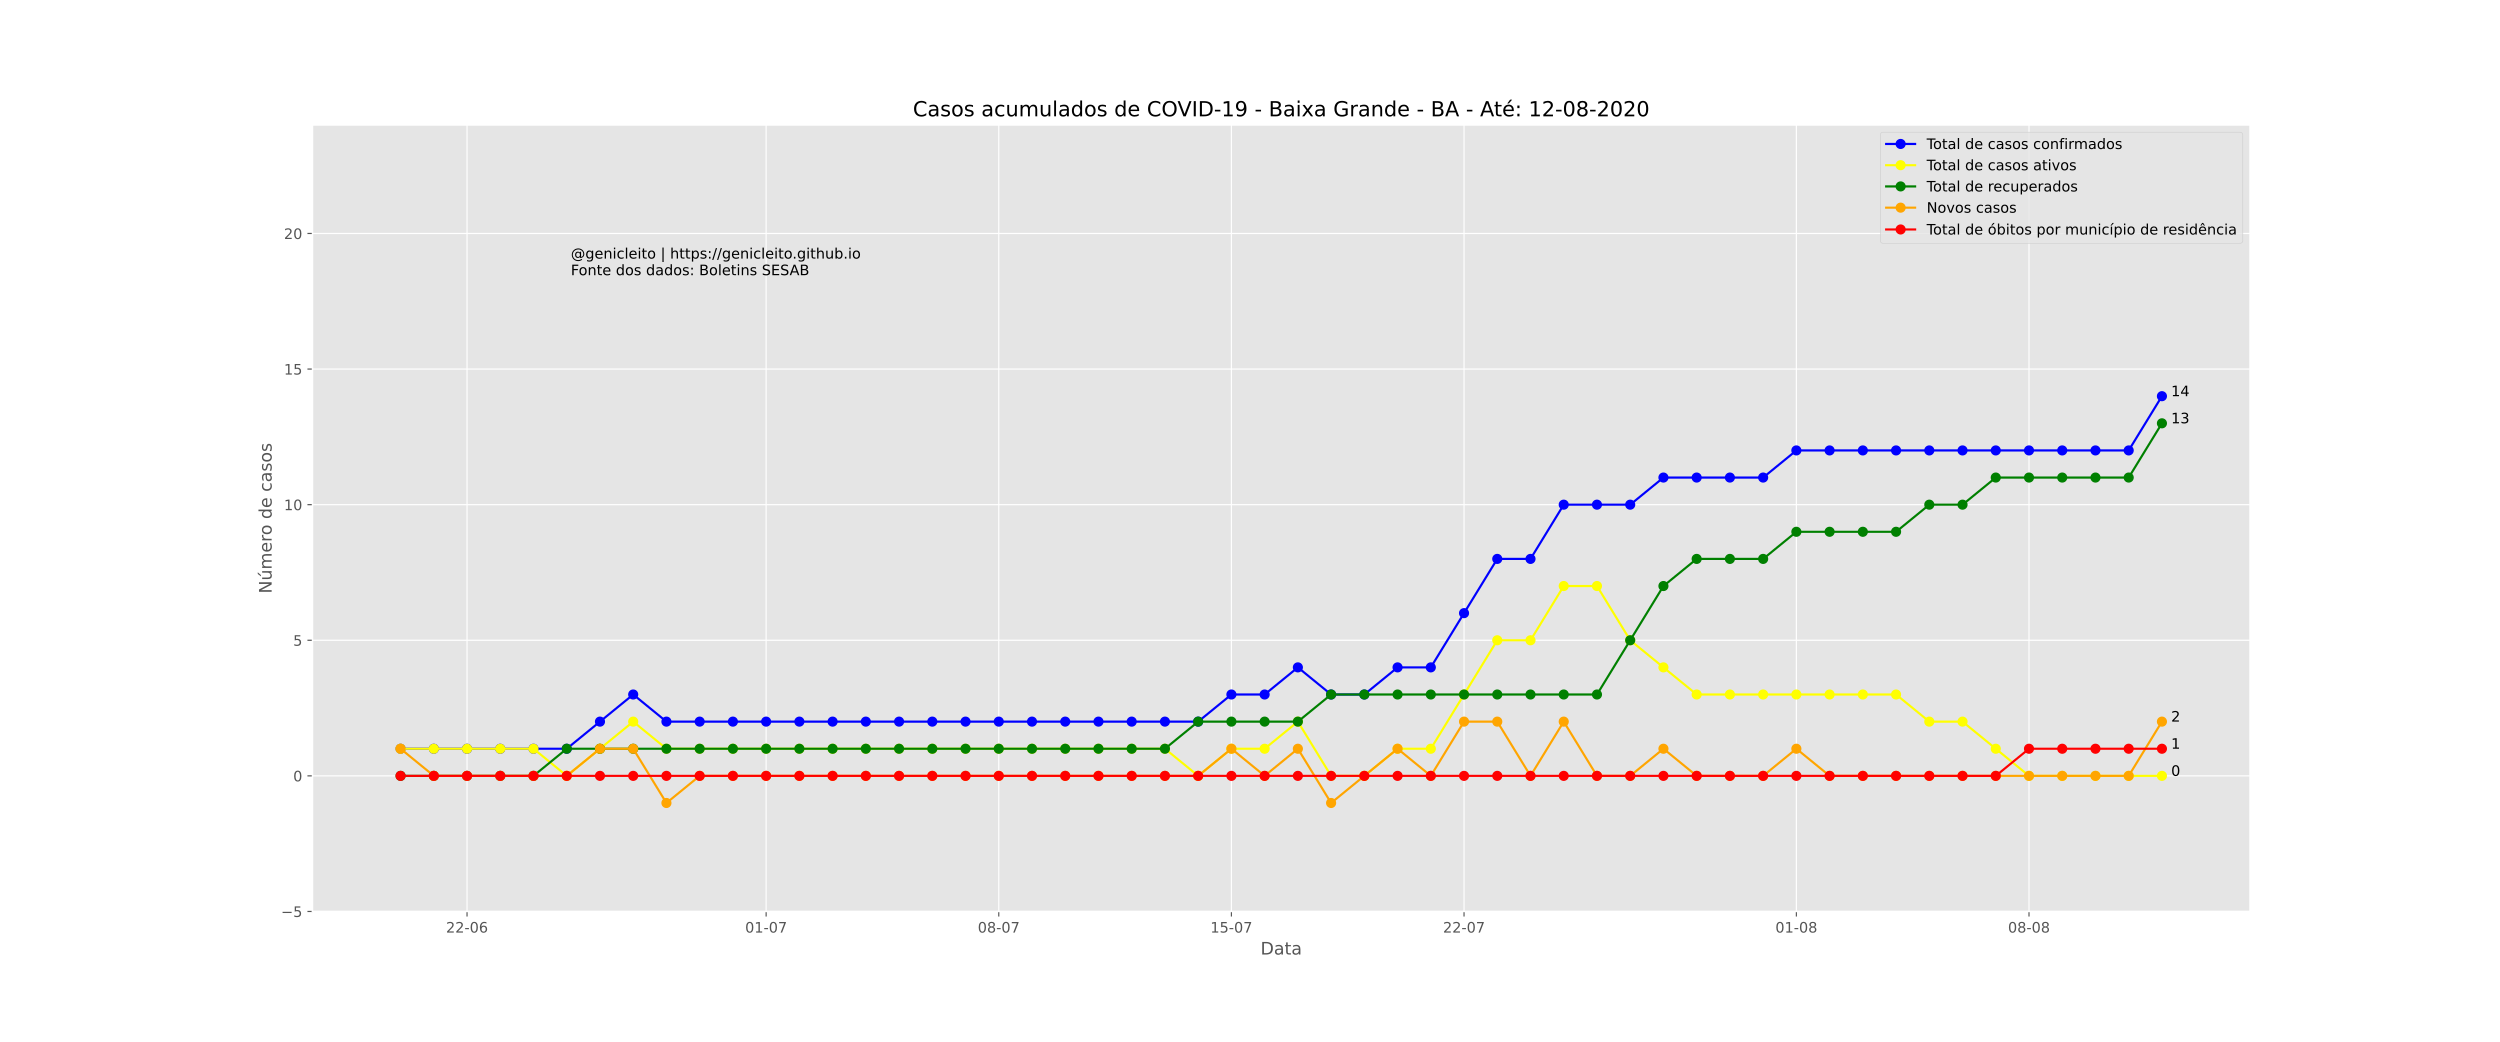 <?xml version="1.0" encoding="utf-8" standalone="no"?>
<!DOCTYPE svg PUBLIC "-//W3C//DTD SVG 1.1//EN"
  "http://www.w3.org/Graphics/SVG/1.1/DTD/svg11.dtd">
<!-- Created with matplotlib (https://matplotlib.org/) -->
<svg height="720pt" version="1.1" viewBox="0 0 1728 720" width="1728pt" xmlns="http://www.w3.org/2000/svg" xmlns:xlink="http://www.w3.org/1999/xlink">
 <defs>
  <style type="text/css">
*{stroke-linecap:butt;stroke-linejoin:round;}
  </style>
 </defs>
 <g id="figure_1">
  <g id="patch_1">
   <path d="M 0 720 
L 1728 720 
L 1728 0 
L 0 0 
z
" style="fill:#ffffff;"/>
  </g>
  <g id="axes_1">
   <g id="patch_2">
    <path d="M 216 630 
L 1555.2 630 
L 1555.2 86.4 
L 216 86.4 
z
" style="fill:#e5e5e5;"/>
   </g>
   <g id="matplotlib.axis_1">
    <g id="xtick_1">
     <g id="line2d_1">
      <path clip-path="url(#p96c183d0af)" d="M 322.814 630 
L 322.814 86.4 
" style="fill:none;stroke:#ffffff;stroke-linecap:square;stroke-width:0.8;"/>
     </g>
     <g id="line2d_2">
      <defs>
       <path d="M 0 0 
L 0 3.5 
" id="m626a951d48" style="stroke:#555555;stroke-width:0.8;"/>
      </defs>
      <g>
       <use style="fill:#555555;stroke:#555555;stroke-width:0.8;" x="322.814" xlink:href="#m626a951d48" y="630"/>
      </g>
     </g>
     <g id="text_1">
      <!-- 22-06 -->
      <defs>
       <path d="M 19.188 8.297 
L 53.609 8.297 
L 53.609 0 
L 7.328 0 
L 7.328 8.297 
Q 12.938 14.109 22.625 23.891 
Q 32.328 33.688 34.812 36.531 
Q 39.547 41.844 41.422 45.531 
Q 43.312 49.219 43.312 52.781 
Q 43.312 58.594 39.234 62.25 
Q 35.156 65.922 28.609 65.922 
Q 23.969 65.922 18.812 64.312 
Q 13.672 62.703 7.812 59.422 
L 7.812 69.391 
Q 13.766 71.781 18.938 73 
Q 24.125 74.219 28.422 74.219 
Q 39.75 74.219 46.484 68.547 
Q 53.219 62.891 53.219 53.422 
Q 53.219 48.922 51.531 44.891 
Q 49.859 40.875 45.406 35.406 
Q 44.188 33.984 37.641 27.219 
Q 31.109 20.453 19.188 8.297 
z
" id="DejaVuSans-50"/>
       <path d="M 4.891 31.391 
L 31.203 31.391 
L 31.203 23.391 
L 4.891 23.391 
z
" id="DejaVuSans-45"/>
       <path d="M 31.781 66.406 
Q 24.172 66.406 20.328 58.906 
Q 16.5 51.422 16.5 36.375 
Q 16.5 21.391 20.328 13.891 
Q 24.172 6.391 31.781 6.391 
Q 39.453 6.391 43.281 13.891 
Q 47.125 21.391 47.125 36.375 
Q 47.125 51.422 43.281 58.906 
Q 39.453 66.406 31.781 66.406 
z
M 31.781 74.219 
Q 44.047 74.219 50.516 64.516 
Q 56.984 54.828 56.984 36.375 
Q 56.984 17.969 50.516 8.266 
Q 44.047 -1.422 31.781 -1.422 
Q 19.531 -1.422 13.062 8.266 
Q 6.594 17.969 6.594 36.375 
Q 6.594 54.828 13.062 64.516 
Q 19.531 74.219 31.781 74.219 
z
" id="DejaVuSans-48"/>
       <path d="M 33.016 40.375 
Q 26.375 40.375 22.484 35.828 
Q 18.609 31.297 18.609 23.391 
Q 18.609 15.531 22.484 10.953 
Q 26.375 6.391 33.016 6.391 
Q 39.656 6.391 43.531 10.953 
Q 47.406 15.531 47.406 23.391 
Q 47.406 31.297 43.531 35.828 
Q 39.656 40.375 33.016 40.375 
z
M 52.594 71.297 
L 52.594 62.312 
Q 48.875 64.062 45.094 64.984 
Q 41.312 65.922 37.594 65.922 
Q 27.828 65.922 22.672 59.328 
Q 17.531 52.734 16.797 39.406 
Q 19.672 43.656 24.016 45.922 
Q 28.375 48.188 33.594 48.188 
Q 44.578 48.188 50.953 41.516 
Q 57.328 34.859 57.328 23.391 
Q 57.328 12.156 50.688 5.359 
Q 44.047 -1.422 33.016 -1.422 
Q 20.359 -1.422 13.672 8.266 
Q 6.984 17.969 6.984 36.375 
Q 6.984 53.656 15.188 63.938 
Q 23.391 74.219 37.203 74.219 
Q 40.922 74.219 44.703 73.484 
Q 48.484 72.75 52.594 71.297 
z
" id="DejaVuSans-54"/>
      </defs>
      <g style="fill:#555555;" transform="translate(308.286 644.598)scale(0.1 -0.1)">
       <use xlink:href="#DejaVuSans-50"/>
       <use x="63.623" xlink:href="#DejaVuSans-50"/>
       <use x="127.246" xlink:href="#DejaVuSans-45"/>
       <use x="163.33" xlink:href="#DejaVuSans-48"/>
       <use x="226.953" xlink:href="#DejaVuSans-54"/>
      </g>
     </g>
    </g>
    <g id="xtick_2">
     <g id="line2d_3">
      <path clip-path="url(#p96c183d0af)" d="M 529.552 630 
L 529.552 86.4 
" style="fill:none;stroke:#ffffff;stroke-linecap:square;stroke-width:0.8;"/>
     </g>
     <g id="line2d_4">
      <g>
       <use style="fill:#555555;stroke:#555555;stroke-width:0.8;" x="529.552" xlink:href="#m626a951d48" y="630"/>
      </g>
     </g>
     <g id="text_2">
      <!-- 01-07 -->
      <defs>
       <path d="M 12.406 8.297 
L 28.516 8.297 
L 28.516 63.922 
L 10.984 60.406 
L 10.984 69.391 
L 28.422 72.906 
L 38.281 72.906 
L 38.281 8.297 
L 54.391 8.297 
L 54.391 0 
L 12.406 0 
z
" id="DejaVuSans-49"/>
       <path d="M 8.203 72.906 
L 55.078 72.906 
L 55.078 68.703 
L 28.609 0 
L 18.312 0 
L 43.219 64.594 
L 8.203 64.594 
z
" id="DejaVuSans-55"/>
      </defs>
      <g style="fill:#555555;" transform="translate(515.023 644.598)scale(0.1 -0.1)">
       <use xlink:href="#DejaVuSans-48"/>
       <use x="63.623" xlink:href="#DejaVuSans-49"/>
       <use x="127.246" xlink:href="#DejaVuSans-45"/>
       <use x="163.33" xlink:href="#DejaVuSans-48"/>
       <use x="226.953" xlink:href="#DejaVuSans-55"/>
      </g>
     </g>
    </g>
    <g id="xtick_3">
     <g id="line2d_5">
      <path clip-path="url(#p96c183d0af)" d="M 690.348 630 
L 690.348 86.4 
" style="fill:none;stroke:#ffffff;stroke-linecap:square;stroke-width:0.8;"/>
     </g>
     <g id="line2d_6">
      <g>
       <use style="fill:#555555;stroke:#555555;stroke-width:0.8;" x="690.348" xlink:href="#m626a951d48" y="630"/>
      </g>
     </g>
     <g id="text_3">
      <!-- 08-07 -->
      <defs>
       <path d="M 31.781 34.625 
Q 24.75 34.625 20.719 30.859 
Q 16.703 27.094 16.703 20.516 
Q 16.703 13.922 20.719 10.156 
Q 24.75 6.391 31.781 6.391 
Q 38.812 6.391 42.859 10.172 
Q 46.922 13.969 46.922 20.516 
Q 46.922 27.094 42.891 30.859 
Q 38.875 34.625 31.781 34.625 
z
M 21.922 38.812 
Q 15.578 40.375 12.031 44.719 
Q 8.5 49.078 8.5 55.328 
Q 8.5 64.062 14.719 69.141 
Q 20.953 74.219 31.781 74.219 
Q 42.672 74.219 48.875 69.141 
Q 55.078 64.062 55.078 55.328 
Q 55.078 49.078 51.531 44.719 
Q 48 40.375 41.703 38.812 
Q 48.828 37.156 52.797 32.312 
Q 56.781 27.484 56.781 20.516 
Q 56.781 9.906 50.312 4.234 
Q 43.844 -1.422 31.781 -1.422 
Q 19.734 -1.422 13.25 4.234 
Q 6.781 9.906 6.781 20.516 
Q 6.781 27.484 10.781 32.312 
Q 14.797 37.156 21.922 38.812 
z
M 18.312 54.391 
Q 18.312 48.734 21.844 45.562 
Q 25.391 42.391 31.781 42.391 
Q 38.141 42.391 41.719 45.562 
Q 45.312 48.734 45.312 54.391 
Q 45.312 60.062 41.719 63.234 
Q 38.141 66.406 31.781 66.406 
Q 25.391 66.406 21.844 63.234 
Q 18.312 60.062 18.312 54.391 
z
" id="DejaVuSans-56"/>
      </defs>
      <g style="fill:#555555;" transform="translate(675.819 644.598)scale(0.1 -0.1)">
       <use xlink:href="#DejaVuSans-48"/>
       <use x="63.623" xlink:href="#DejaVuSans-56"/>
       <use x="127.246" xlink:href="#DejaVuSans-45"/>
       <use x="163.33" xlink:href="#DejaVuSans-48"/>
       <use x="226.953" xlink:href="#DejaVuSans-55"/>
      </g>
     </g>
    </g>
    <g id="xtick_4">
     <g id="line2d_7">
      <path clip-path="url(#p96c183d0af)" d="M 851.144 630 
L 851.144 86.4 
" style="fill:none;stroke:#ffffff;stroke-linecap:square;stroke-width:0.8;"/>
     </g>
     <g id="line2d_8">
      <g>
       <use style="fill:#555555;stroke:#555555;stroke-width:0.8;" x="851.144" xlink:href="#m626a951d48" y="630"/>
      </g>
     </g>
     <g id="text_4">
      <!-- 15-07 -->
      <defs>
       <path d="M 10.797 72.906 
L 49.516 72.906 
L 49.516 64.594 
L 19.828 64.594 
L 19.828 46.734 
Q 21.969 47.469 24.109 47.828 
Q 26.266 48.188 28.422 48.188 
Q 40.625 48.188 47.75 41.5 
Q 54.891 34.812 54.891 23.391 
Q 54.891 11.625 47.562 5.094 
Q 40.234 -1.422 26.906 -1.422 
Q 22.312 -1.422 17.547 -0.641 
Q 12.797 0.141 7.719 1.703 
L 7.719 11.625 
Q 12.109 9.234 16.797 8.062 
Q 21.484 6.891 26.703 6.891 
Q 35.156 6.891 40.078 11.328 
Q 45.016 15.766 45.016 23.391 
Q 45.016 31 40.078 35.438 
Q 35.156 39.891 26.703 39.891 
Q 22.75 39.891 18.812 39.016 
Q 14.891 38.141 10.797 36.281 
z
" id="DejaVuSans-53"/>
      </defs>
      <g style="fill:#555555;" transform="translate(836.615 644.598)scale(0.1 -0.1)">
       <use xlink:href="#DejaVuSans-49"/>
       <use x="63.623" xlink:href="#DejaVuSans-53"/>
       <use x="127.246" xlink:href="#DejaVuSans-45"/>
       <use x="163.33" xlink:href="#DejaVuSans-48"/>
       <use x="226.953" xlink:href="#DejaVuSans-55"/>
      </g>
     </g>
    </g>
    <g id="xtick_5">
     <g id="line2d_9">
      <path clip-path="url(#p96c183d0af)" d="M 1011.94 630 
L 1011.94 86.4 
" style="fill:none;stroke:#ffffff;stroke-linecap:square;stroke-width:0.8;"/>
     </g>
     <g id="line2d_10">
      <g>
       <use style="fill:#555555;stroke:#555555;stroke-width:0.8;" x="1011.94" xlink:href="#m626a951d48" y="630"/>
      </g>
     </g>
     <g id="text_5">
      <!-- 22-07 -->
      <g style="fill:#555555;" transform="translate(997.411 644.598)scale(0.1 -0.1)">
       <use xlink:href="#DejaVuSans-50"/>
       <use x="63.623" xlink:href="#DejaVuSans-50"/>
       <use x="127.246" xlink:href="#DejaVuSans-45"/>
       <use x="163.33" xlink:href="#DejaVuSans-48"/>
       <use x="226.953" xlink:href="#DejaVuSans-55"/>
      </g>
     </g>
    </g>
    <g id="xtick_6">
     <g id="line2d_11">
      <path clip-path="url(#p96c183d0af)" d="M 1241.648 630 
L 1241.648 86.4 
" style="fill:none;stroke:#ffffff;stroke-linecap:square;stroke-width:0.8;"/>
     </g>
     <g id="line2d_12">
      <g>
       <use style="fill:#555555;stroke:#555555;stroke-width:0.8;" x="1241.648" xlink:href="#m626a951d48" y="630"/>
      </g>
     </g>
     <g id="text_6">
      <!-- 01-08 -->
      <g style="fill:#555555;" transform="translate(1227.119 644.598)scale(0.1 -0.1)">
       <use xlink:href="#DejaVuSans-48"/>
       <use x="63.623" xlink:href="#DejaVuSans-49"/>
       <use x="127.246" xlink:href="#DejaVuSans-45"/>
       <use x="163.33" xlink:href="#DejaVuSans-48"/>
       <use x="226.953" xlink:href="#DejaVuSans-56"/>
      </g>
     </g>
    </g>
    <g id="xtick_7">
     <g id="line2d_13">
      <path clip-path="url(#p96c183d0af)" d="M 1402.444 630 
L 1402.444 86.4 
" style="fill:none;stroke:#ffffff;stroke-linecap:square;stroke-width:0.8;"/>
     </g>
     <g id="line2d_14">
      <g>
       <use style="fill:#555555;stroke:#555555;stroke-width:0.8;" x="1402.444" xlink:href="#m626a951d48" y="630"/>
      </g>
     </g>
     <g id="text_7">
      <!-- 08-08 -->
      <g style="fill:#555555;" transform="translate(1387.915 644.598)scale(0.1 -0.1)">
       <use xlink:href="#DejaVuSans-48"/>
       <use x="63.623" xlink:href="#DejaVuSans-56"/>
       <use x="127.246" xlink:href="#DejaVuSans-45"/>
       <use x="163.33" xlink:href="#DejaVuSans-48"/>
       <use x="226.953" xlink:href="#DejaVuSans-56"/>
      </g>
     </g>
    </g>
    <g id="text_8">
     <!-- Data -->
     <defs>
      <path d="M 19.672 64.797 
L 19.672 8.109 
L 31.594 8.109 
Q 46.688 8.109 53.688 14.938 
Q 60.688 21.781 60.688 36.531 
Q 60.688 51.172 53.688 57.984 
Q 46.688 64.797 31.594 64.797 
z
M 9.812 72.906 
L 30.078 72.906 
Q 51.266 72.906 61.172 64.094 
Q 71.094 55.281 71.094 36.531 
Q 71.094 17.672 61.125 8.828 
Q 51.172 0 30.078 0 
L 9.812 0 
z
" id="DejaVuSans-68"/>
      <path d="M 34.281 27.484 
Q 23.391 27.484 19.188 25 
Q 14.984 22.516 14.984 16.5 
Q 14.984 11.719 18.141 8.906 
Q 21.297 6.109 26.703 6.109 
Q 34.188 6.109 38.703 11.406 
Q 43.219 16.703 43.219 25.484 
L 43.219 27.484 
z
M 52.203 31.203 
L 52.203 0 
L 43.219 0 
L 43.219 8.297 
Q 40.141 3.328 35.547 0.953 
Q 30.953 -1.422 24.312 -1.422 
Q 15.922 -1.422 10.953 3.297 
Q 6 8.016 6 15.922 
Q 6 25.141 12.172 29.828 
Q 18.359 34.516 30.609 34.516 
L 43.219 34.516 
L 43.219 35.406 
Q 43.219 41.609 39.141 45 
Q 35.062 48.391 27.688 48.391 
Q 23 48.391 18.547 47.266 
Q 14.109 46.141 10.016 43.891 
L 10.016 52.203 
Q 14.938 54.109 19.578 55.047 
Q 24.219 56 28.609 56 
Q 40.484 56 46.344 49.844 
Q 52.203 43.703 52.203 31.203 
z
" id="DejaVuSans-97"/>
      <path d="M 18.312 70.219 
L 18.312 54.688 
L 36.812 54.688 
L 36.812 47.703 
L 18.312 47.703 
L 18.312 18.016 
Q 18.312 11.328 20.141 9.422 
Q 21.969 7.516 27.594 7.516 
L 36.812 7.516 
L 36.812 0 
L 27.594 0 
Q 17.188 0 13.234 3.875 
Q 9.281 7.766 9.281 18.016 
L 9.281 47.703 
L 2.688 47.703 
L 2.688 54.688 
L 9.281 54.688 
L 9.281 70.219 
z
" id="DejaVuSans-116"/>
     </defs>
     <g style="fill:#555555;" transform="translate(871.274 659.796)scale(0.12 -0.12)">
      <use xlink:href="#DejaVuSans-68"/>
      <use x="77.002" xlink:href="#DejaVuSans-97"/>
      <use x="138.281" xlink:href="#DejaVuSans-116"/>
      <use x="177.49" xlink:href="#DejaVuSans-97"/>
     </g>
    </g>
   </g>
   <g id="matplotlib.axis_2">
    <g id="ytick_1">
     <g id="line2d_15">
      <path clip-path="url(#p96c183d0af)" d="M 216 630 
L 1555.2 630 
" style="fill:none;stroke:#ffffff;stroke-linecap:square;stroke-width:0.8;"/>
     </g>
     <g id="line2d_16">
      <defs>
       <path d="M 0 0 
L -3.5 0 
" id="me8b260e774" style="stroke:#555555;stroke-width:0.8;"/>
      </defs>
      <g>
       <use style="fill:#555555;stroke:#555555;stroke-width:0.8;" x="216" xlink:href="#me8b260e774" y="630"/>
      </g>
     </g>
     <g id="text_9">
      <!-- −5 -->
      <defs>
       <path d="M 10.594 35.5 
L 73.188 35.5 
L 73.188 27.203 
L 10.594 27.203 
z
" id="DejaVuSans-8722"/>
      </defs>
      <g style="fill:#555555;" transform="translate(194.258 633.799)scale(0.1 -0.1)">
       <use xlink:href="#DejaVuSans-8722"/>
       <use x="83.789" xlink:href="#DejaVuSans-53"/>
      </g>
     </g>
    </g>
    <g id="ytick_2">
     <g id="line2d_17">
      <path clip-path="url(#p96c183d0af)" d="M 216 536.276 
L 1555.2 536.276 
" style="fill:none;stroke:#ffffff;stroke-linecap:square;stroke-width:0.8;"/>
     </g>
     <g id="line2d_18">
      <g>
       <use style="fill:#555555;stroke:#555555;stroke-width:0.8;" x="216" xlink:href="#me8b260e774" y="536.276"/>
      </g>
     </g>
     <g id="text_10">
      <!-- 0 -->
      <g style="fill:#555555;" transform="translate(202.637 540.075)scale(0.1 -0.1)">
       <use xlink:href="#DejaVuSans-48"/>
      </g>
     </g>
    </g>
    <g id="ytick_3">
     <g id="line2d_19">
      <path clip-path="url(#p96c183d0af)" d="M 216 442.552 
L 1555.2 442.552 
" style="fill:none;stroke:#ffffff;stroke-linecap:square;stroke-width:0.8;"/>
     </g>
     <g id="line2d_20">
      <g>
       <use style="fill:#555555;stroke:#555555;stroke-width:0.8;" x="216" xlink:href="#me8b260e774" y="442.552"/>
      </g>
     </g>
     <g id="text_11">
      <!-- 5 -->
      <g style="fill:#555555;" transform="translate(202.637 446.351)scale(0.1 -0.1)">
       <use xlink:href="#DejaVuSans-53"/>
      </g>
     </g>
    </g>
    <g id="ytick_4">
     <g id="line2d_21">
      <path clip-path="url(#p96c183d0af)" d="M 216 348.828 
L 1555.2 348.828 
" style="fill:none;stroke:#ffffff;stroke-linecap:square;stroke-width:0.8;"/>
     </g>
     <g id="line2d_22">
      <g>
       <use style="fill:#555555;stroke:#555555;stroke-width:0.8;" x="216" xlink:href="#me8b260e774" y="348.828"/>
      </g>
     </g>
     <g id="text_12">
      <!-- 10 -->
      <g style="fill:#555555;" transform="translate(196.275 352.627)scale(0.1 -0.1)">
       <use xlink:href="#DejaVuSans-49"/>
       <use x="63.623" xlink:href="#DejaVuSans-48"/>
      </g>
     </g>
    </g>
    <g id="ytick_5">
     <g id="line2d_23">
      <path clip-path="url(#p96c183d0af)" d="M 216 255.103 
L 1555.2 255.103 
" style="fill:none;stroke:#ffffff;stroke-linecap:square;stroke-width:0.8;"/>
     </g>
     <g id="line2d_24">
      <g>
       <use style="fill:#555555;stroke:#555555;stroke-width:0.8;" x="216" xlink:href="#me8b260e774" y="255.103"/>
      </g>
     </g>
     <g id="text_13">
      <!-- 15 -->
      <g style="fill:#555555;" transform="translate(196.275 258.903)scale(0.1 -0.1)">
       <use xlink:href="#DejaVuSans-49"/>
       <use x="63.623" xlink:href="#DejaVuSans-53"/>
      </g>
     </g>
    </g>
    <g id="ytick_6">
     <g id="line2d_25">
      <path clip-path="url(#p96c183d0af)" d="M 216 161.379 
L 1555.2 161.379 
" style="fill:none;stroke:#ffffff;stroke-linecap:square;stroke-width:0.8;"/>
     </g>
     <g id="line2d_26">
      <g>
       <use style="fill:#555555;stroke:#555555;stroke-width:0.8;" x="216" xlink:href="#me8b260e774" y="161.379"/>
      </g>
     </g>
     <g id="text_14">
      <!-- 20 -->
      <g style="fill:#555555;" transform="translate(196.275 165.179)scale(0.1 -0.1)">
       <use xlink:href="#DejaVuSans-50"/>
       <use x="63.623" xlink:href="#DejaVuSans-48"/>
      </g>
     </g>
    </g>
    <g id="text_15">
     <!-- Número de casos -->
     <defs>
      <path d="M 9.812 72.906 
L 23.094 72.906 
L 55.422 11.922 
L 55.422 72.906 
L 64.984 72.906 
L 64.984 0 
L 51.703 0 
L 19.391 60.984 
L 19.391 0 
L 9.812 0 
z
" id="DejaVuSans-78"/>
      <path d="M 8.5 21.578 
L 8.5 54.688 
L 17.484 54.688 
L 17.484 21.922 
Q 17.484 14.156 20.5 10.266 
Q 23.531 6.391 29.594 6.391 
Q 36.859 6.391 41.078 11.031 
Q 45.312 15.672 45.312 23.688 
L 45.312 54.688 
L 54.297 54.688 
L 54.297 0 
L 45.312 0 
L 45.312 8.406 
Q 42.047 3.422 37.719 1 
Q 33.406 -1.422 27.688 -1.422 
Q 18.266 -1.422 13.375 4.438 
Q 8.5 10.297 8.5 21.578 
z
M 31.109 56 
z
M 37.781 79.984 
L 47.5 79.984 
L 31.594 61.625 
L 24.109 61.625 
z
" id="DejaVuSans-250"/>
      <path d="M 52 44.188 
Q 55.375 50.25 60.062 53.125 
Q 64.75 56 71.094 56 
Q 79.641 56 84.281 50.016 
Q 88.922 44.047 88.922 33.016 
L 88.922 0 
L 79.891 0 
L 79.891 32.719 
Q 79.891 40.578 77.094 44.375 
Q 74.312 48.188 68.609 48.188 
Q 61.625 48.188 57.562 43.547 
Q 53.516 38.922 53.516 30.906 
L 53.516 0 
L 44.484 0 
L 44.484 32.719 
Q 44.484 40.625 41.703 44.406 
Q 38.922 48.188 33.109 48.188 
Q 26.219 48.188 22.156 43.531 
Q 18.109 38.875 18.109 30.906 
L 18.109 0 
L 9.078 0 
L 9.078 54.688 
L 18.109 54.688 
L 18.109 46.188 
Q 21.188 51.219 25.484 53.609 
Q 29.781 56 35.688 56 
Q 41.656 56 45.828 52.969 
Q 50 49.953 52 44.188 
z
" id="DejaVuSans-109"/>
      <path d="M 56.203 29.594 
L 56.203 25.203 
L 14.891 25.203 
Q 15.484 15.922 20.484 11.062 
Q 25.484 6.203 34.422 6.203 
Q 39.594 6.203 44.453 7.469 
Q 49.312 8.734 54.109 11.281 
L 54.109 2.781 
Q 49.266 0.734 44.188 -0.344 
Q 39.109 -1.422 33.891 -1.422 
Q 20.797 -1.422 13.156 6.188 
Q 5.516 13.812 5.516 26.812 
Q 5.516 40.234 12.766 48.109 
Q 20.016 56 32.328 56 
Q 43.359 56 49.781 48.891 
Q 56.203 41.797 56.203 29.594 
z
M 47.219 32.234 
Q 47.125 39.594 43.094 43.984 
Q 39.062 48.391 32.422 48.391 
Q 24.906 48.391 20.391 44.141 
Q 15.875 39.891 15.188 32.172 
z
" id="DejaVuSans-101"/>
      <path d="M 41.109 46.297 
Q 39.594 47.172 37.812 47.578 
Q 36.031 48 33.891 48 
Q 26.266 48 22.188 43.047 
Q 18.109 38.094 18.109 28.812 
L 18.109 0 
L 9.078 0 
L 9.078 54.688 
L 18.109 54.688 
L 18.109 46.188 
Q 20.953 51.172 25.484 53.578 
Q 30.031 56 36.531 56 
Q 37.453 56 38.578 55.875 
Q 39.703 55.766 41.062 55.516 
z
" id="DejaVuSans-114"/>
      <path d="M 30.609 48.391 
Q 23.391 48.391 19.188 42.75 
Q 14.984 37.109 14.984 27.297 
Q 14.984 17.484 19.156 11.844 
Q 23.344 6.203 30.609 6.203 
Q 37.797 6.203 41.984 11.859 
Q 46.188 17.531 46.188 27.297 
Q 46.188 37.016 41.984 42.703 
Q 37.797 48.391 30.609 48.391 
z
M 30.609 56 
Q 42.328 56 49.016 48.375 
Q 55.719 40.766 55.719 27.297 
Q 55.719 13.875 49.016 6.219 
Q 42.328 -1.422 30.609 -1.422 
Q 18.844 -1.422 12.172 6.219 
Q 5.516 13.875 5.516 27.297 
Q 5.516 40.766 12.172 48.375 
Q 18.844 56 30.609 56 
z
" id="DejaVuSans-111"/>
      <path id="DejaVuSans-32"/>
      <path d="M 45.406 46.391 
L 45.406 75.984 
L 54.391 75.984 
L 54.391 0 
L 45.406 0 
L 45.406 8.203 
Q 42.578 3.328 38.25 0.953 
Q 33.938 -1.422 27.875 -1.422 
Q 17.969 -1.422 11.734 6.484 
Q 5.516 14.406 5.516 27.297 
Q 5.516 40.188 11.734 48.094 
Q 17.969 56 27.875 56 
Q 33.938 56 38.25 53.625 
Q 42.578 51.266 45.406 46.391 
z
M 14.797 27.297 
Q 14.797 17.391 18.875 11.75 
Q 22.953 6.109 30.078 6.109 
Q 37.203 6.109 41.297 11.75 
Q 45.406 17.391 45.406 27.297 
Q 45.406 37.203 41.297 42.844 
Q 37.203 48.484 30.078 48.484 
Q 22.953 48.484 18.875 42.844 
Q 14.797 37.203 14.797 27.297 
z
" id="DejaVuSans-100"/>
      <path d="M 48.781 52.594 
L 48.781 44.188 
Q 44.969 46.297 41.141 47.344 
Q 37.312 48.391 33.406 48.391 
Q 24.656 48.391 19.812 42.844 
Q 14.984 37.312 14.984 27.297 
Q 14.984 17.281 19.812 11.734 
Q 24.656 6.203 33.406 6.203 
Q 37.312 6.203 41.141 7.25 
Q 44.969 8.297 48.781 10.406 
L 48.781 2.094 
Q 45.016 0.344 40.984 -0.531 
Q 36.969 -1.422 32.422 -1.422 
Q 20.062 -1.422 12.781 6.344 
Q 5.516 14.109 5.516 27.297 
Q 5.516 40.672 12.859 48.328 
Q 20.219 56 33.016 56 
Q 37.156 56 41.109 55.141 
Q 45.062 54.297 48.781 52.594 
z
" id="DejaVuSans-99"/>
      <path d="M 44.281 53.078 
L 44.281 44.578 
Q 40.484 46.531 36.375 47.5 
Q 32.281 48.484 27.875 48.484 
Q 21.188 48.484 17.844 46.438 
Q 14.5 44.391 14.5 40.281 
Q 14.5 37.156 16.891 35.375 
Q 19.281 33.594 26.516 31.984 
L 29.594 31.297 
Q 39.156 29.25 43.188 25.516 
Q 47.219 21.781 47.219 15.094 
Q 47.219 7.469 41.188 3.016 
Q 35.156 -1.422 24.609 -1.422 
Q 20.219 -1.422 15.453 -0.562 
Q 10.688 0.297 5.422 2 
L 5.422 11.281 
Q 10.406 8.688 15.234 7.391 
Q 20.062 6.109 24.812 6.109 
Q 31.156 6.109 34.562 8.281 
Q 37.984 10.453 37.984 14.406 
Q 37.984 18.062 35.516 20.016 
Q 33.062 21.969 24.703 23.781 
L 21.578 24.516 
Q 13.234 26.266 9.516 29.906 
Q 5.812 33.547 5.812 39.891 
Q 5.812 47.609 11.281 51.797 
Q 16.75 56 26.812 56 
Q 31.781 56 36.172 55.266 
Q 40.578 54.547 44.281 53.078 
z
" id="DejaVuSans-115"/>
     </defs>
     <g style="fill:#555555;" transform="translate(187.762 410.243)rotate(-90)scale(0.12 -0.12)">
      <use xlink:href="#DejaVuSans-78"/>
      <use x="74.805" xlink:href="#DejaVuSans-250"/>
      <use x="138.184" xlink:href="#DejaVuSans-109"/>
      <use x="235.596" xlink:href="#DejaVuSans-101"/>
      <use x="297.119" xlink:href="#DejaVuSans-114"/>
      <use x="335.982" xlink:href="#DejaVuSans-111"/>
      <use x="397.164" xlink:href="#DejaVuSans-32"/>
      <use x="428.951" xlink:href="#DejaVuSans-100"/>
      <use x="492.428" xlink:href="#DejaVuSans-101"/>
      <use x="553.951" xlink:href="#DejaVuSans-32"/>
      <use x="585.738" xlink:href="#DejaVuSans-99"/>
      <use x="640.719" xlink:href="#DejaVuSans-97"/>
      <use x="701.998" xlink:href="#DejaVuSans-115"/>
      <use x="754.098" xlink:href="#DejaVuSans-111"/>
      <use x="815.279" xlink:href="#DejaVuSans-115"/>
     </g>
    </g>
   </g>
   <g id="line2d_27">
    <path clip-path="url(#p96c183d0af)" d="M 276.873 517.531 
L 299.844 517.531 
L 322.814 517.531 
L 345.785 517.531 
L 368.756 517.531 
L 391.727 517.531 
L 414.698 498.786 
L 437.669 480.041 
L 460.639 498.786 
L 483.61 498.786 
L 506.581 498.786 
L 529.552 498.786 
L 552.523 498.786 
L 575.494 498.786 
L 598.464 498.786 
L 621.435 498.786 
L 644.406 498.786 
L 667.377 498.786 
L 690.348 498.786 
L 713.319 498.786 
L 736.29 498.786 
L 759.26 498.786 
L 782.231 498.786 
L 805.202 498.786 
L 828.173 498.786 
L 851.144 480.041 
L 874.115 480.041 
L 897.085 461.297 
L 920.056 480.041 
L 943.027 480.041 
L 965.998 461.297 
L 988.969 461.297 
L 1011.94 423.807 
L 1034.91 386.317 
L 1057.881 386.317 
L 1080.852 348.828 
L 1103.823 348.828 
L 1126.794 348.828 
L 1149.765 330.083 
L 1172.736 330.083 
L 1195.706 330.083 
L 1218.677 330.083 
L 1241.648 311.338 
L 1264.619 311.338 
L 1287.59 311.338 
L 1310.561 311.338 
L 1333.531 311.338 
L 1356.502 311.338 
L 1379.473 311.338 
L 1402.444 311.338 
L 1425.415 311.338 
L 1448.386 311.338 
L 1471.356 311.338 
L 1494.327 273.848 
" style="fill:none;stroke:#0000ff;stroke-linecap:square;stroke-width:1.5;"/>
    <defs>
     <path d="M 0 3 
C 0.796 3 1.559 2.684 2.121 2.121 
C 2.684 1.559 3 0.796 3 0 
C 3 -0.796 2.684 -1.559 2.121 -2.121 
C 1.559 -2.684 0.796 -3 0 -3 
C -0.796 -3 -1.559 -2.684 -2.121 -2.121 
C -2.684 -1.559 -3 -0.796 -3 0 
C -3 0.796 -2.684 1.559 -2.121 2.121 
C -1.559 2.684 -0.796 3 0 3 
z
" id="madbfbec575" style="stroke:#0000ff;"/>
    </defs>
    <g clip-path="url(#p96c183d0af)">
     <use style="fill:#0000ff;stroke:#0000ff;" x="276.873" xlink:href="#madbfbec575" y="517.531"/>
     <use style="fill:#0000ff;stroke:#0000ff;" x="299.844" xlink:href="#madbfbec575" y="517.531"/>
     <use style="fill:#0000ff;stroke:#0000ff;" x="322.814" xlink:href="#madbfbec575" y="517.531"/>
     <use style="fill:#0000ff;stroke:#0000ff;" x="345.785" xlink:href="#madbfbec575" y="517.531"/>
     <use style="fill:#0000ff;stroke:#0000ff;" x="368.756" xlink:href="#madbfbec575" y="517.531"/>
     <use style="fill:#0000ff;stroke:#0000ff;" x="391.727" xlink:href="#madbfbec575" y="517.531"/>
     <use style="fill:#0000ff;stroke:#0000ff;" x="414.698" xlink:href="#madbfbec575" y="498.786"/>
     <use style="fill:#0000ff;stroke:#0000ff;" x="437.669" xlink:href="#madbfbec575" y="480.041"/>
     <use style="fill:#0000ff;stroke:#0000ff;" x="460.639" xlink:href="#madbfbec575" y="498.786"/>
     <use style="fill:#0000ff;stroke:#0000ff;" x="483.61" xlink:href="#madbfbec575" y="498.786"/>
     <use style="fill:#0000ff;stroke:#0000ff;" x="506.581" xlink:href="#madbfbec575" y="498.786"/>
     <use style="fill:#0000ff;stroke:#0000ff;" x="529.552" xlink:href="#madbfbec575" y="498.786"/>
     <use style="fill:#0000ff;stroke:#0000ff;" x="552.523" xlink:href="#madbfbec575" y="498.786"/>
     <use style="fill:#0000ff;stroke:#0000ff;" x="575.494" xlink:href="#madbfbec575" y="498.786"/>
     <use style="fill:#0000ff;stroke:#0000ff;" x="598.464" xlink:href="#madbfbec575" y="498.786"/>
     <use style="fill:#0000ff;stroke:#0000ff;" x="621.435" xlink:href="#madbfbec575" y="498.786"/>
     <use style="fill:#0000ff;stroke:#0000ff;" x="644.406" xlink:href="#madbfbec575" y="498.786"/>
     <use style="fill:#0000ff;stroke:#0000ff;" x="667.377" xlink:href="#madbfbec575" y="498.786"/>
     <use style="fill:#0000ff;stroke:#0000ff;" x="690.348" xlink:href="#madbfbec575" y="498.786"/>
     <use style="fill:#0000ff;stroke:#0000ff;" x="713.319" xlink:href="#madbfbec575" y="498.786"/>
     <use style="fill:#0000ff;stroke:#0000ff;" x="736.29" xlink:href="#madbfbec575" y="498.786"/>
     <use style="fill:#0000ff;stroke:#0000ff;" x="759.26" xlink:href="#madbfbec575" y="498.786"/>
     <use style="fill:#0000ff;stroke:#0000ff;" x="782.231" xlink:href="#madbfbec575" y="498.786"/>
     <use style="fill:#0000ff;stroke:#0000ff;" x="805.202" xlink:href="#madbfbec575" y="498.786"/>
     <use style="fill:#0000ff;stroke:#0000ff;" x="828.173" xlink:href="#madbfbec575" y="498.786"/>
     <use style="fill:#0000ff;stroke:#0000ff;" x="851.144" xlink:href="#madbfbec575" y="480.041"/>
     <use style="fill:#0000ff;stroke:#0000ff;" x="874.115" xlink:href="#madbfbec575" y="480.041"/>
     <use style="fill:#0000ff;stroke:#0000ff;" x="897.085" xlink:href="#madbfbec575" y="461.297"/>
     <use style="fill:#0000ff;stroke:#0000ff;" x="920.056" xlink:href="#madbfbec575" y="480.041"/>
     <use style="fill:#0000ff;stroke:#0000ff;" x="943.027" xlink:href="#madbfbec575" y="480.041"/>
     <use style="fill:#0000ff;stroke:#0000ff;" x="965.998" xlink:href="#madbfbec575" y="461.297"/>
     <use style="fill:#0000ff;stroke:#0000ff;" x="988.969" xlink:href="#madbfbec575" y="461.297"/>
     <use style="fill:#0000ff;stroke:#0000ff;" x="1011.94" xlink:href="#madbfbec575" y="423.807"/>
     <use style="fill:#0000ff;stroke:#0000ff;" x="1034.91" xlink:href="#madbfbec575" y="386.317"/>
     <use style="fill:#0000ff;stroke:#0000ff;" x="1057.881" xlink:href="#madbfbec575" y="386.317"/>
     <use style="fill:#0000ff;stroke:#0000ff;" x="1080.852" xlink:href="#madbfbec575" y="348.828"/>
     <use style="fill:#0000ff;stroke:#0000ff;" x="1103.823" xlink:href="#madbfbec575" y="348.828"/>
     <use style="fill:#0000ff;stroke:#0000ff;" x="1126.794" xlink:href="#madbfbec575" y="348.828"/>
     <use style="fill:#0000ff;stroke:#0000ff;" x="1149.765" xlink:href="#madbfbec575" y="330.083"/>
     <use style="fill:#0000ff;stroke:#0000ff;" x="1172.736" xlink:href="#madbfbec575" y="330.083"/>
     <use style="fill:#0000ff;stroke:#0000ff;" x="1195.706" xlink:href="#madbfbec575" y="330.083"/>
     <use style="fill:#0000ff;stroke:#0000ff;" x="1218.677" xlink:href="#madbfbec575" y="330.083"/>
     <use style="fill:#0000ff;stroke:#0000ff;" x="1241.648" xlink:href="#madbfbec575" y="311.338"/>
     <use style="fill:#0000ff;stroke:#0000ff;" x="1264.619" xlink:href="#madbfbec575" y="311.338"/>
     <use style="fill:#0000ff;stroke:#0000ff;" x="1287.59" xlink:href="#madbfbec575" y="311.338"/>
     <use style="fill:#0000ff;stroke:#0000ff;" x="1310.561" xlink:href="#madbfbec575" y="311.338"/>
     <use style="fill:#0000ff;stroke:#0000ff;" x="1333.531" xlink:href="#madbfbec575" y="311.338"/>
     <use style="fill:#0000ff;stroke:#0000ff;" x="1356.502" xlink:href="#madbfbec575" y="311.338"/>
     <use style="fill:#0000ff;stroke:#0000ff;" x="1379.473" xlink:href="#madbfbec575" y="311.338"/>
     <use style="fill:#0000ff;stroke:#0000ff;" x="1402.444" xlink:href="#madbfbec575" y="311.338"/>
     <use style="fill:#0000ff;stroke:#0000ff;" x="1425.415" xlink:href="#madbfbec575" y="311.338"/>
     <use style="fill:#0000ff;stroke:#0000ff;" x="1448.386" xlink:href="#madbfbec575" y="311.338"/>
     <use style="fill:#0000ff;stroke:#0000ff;" x="1471.356" xlink:href="#madbfbec575" y="311.338"/>
     <use style="fill:#0000ff;stroke:#0000ff;" x="1494.327" xlink:href="#madbfbec575" y="273.848"/>
    </g>
   </g>
   <g id="line2d_28">
    <path clip-path="url(#p96c183d0af)" d="M 276.873 517.531 
L 299.844 517.531 
L 322.814 517.531 
L 345.785 517.531 
L 368.756 517.531 
L 391.727 536.276 
L 414.698 517.531 
L 437.669 498.786 
L 460.639 517.531 
L 483.61 517.531 
L 506.581 517.531 
L 529.552 517.531 
L 552.523 517.531 
L 575.494 517.531 
L 598.464 517.531 
L 621.435 517.531 
L 644.406 517.531 
L 667.377 517.531 
L 690.348 517.531 
L 713.319 517.531 
L 736.29 517.531 
L 759.26 517.531 
L 782.231 517.531 
L 805.202 517.531 
L 828.173 536.276 
L 851.144 517.531 
L 874.115 517.531 
L 897.085 498.786 
L 920.056 536.276 
L 943.027 536.276 
L 965.998 517.531 
L 988.969 517.531 
L 1011.94 480.041 
L 1034.91 442.552 
L 1057.881 442.552 
L 1080.852 405.062 
L 1103.823 405.062 
L 1126.794 442.552 
L 1149.765 461.297 
L 1172.736 480.041 
L 1195.706 480.041 
L 1218.677 480.041 
L 1241.648 480.041 
L 1264.619 480.041 
L 1287.59 480.041 
L 1310.561 480.041 
L 1333.531 498.786 
L 1356.502 498.786 
L 1379.473 517.531 
L 1402.444 536.276 
L 1425.415 536.276 
L 1448.386 536.276 
L 1471.356 536.276 
L 1494.327 536.276 
" style="fill:none;stroke:#ffff00;stroke-linecap:square;stroke-width:1.5;"/>
    <defs>
     <path d="M 0 3 
C 0.796 3 1.559 2.684 2.121 2.121 
C 2.684 1.559 3 0.796 3 0 
C 3 -0.796 2.684 -1.559 2.121 -2.121 
C 1.559 -2.684 0.796 -3 0 -3 
C -0.796 -3 -1.559 -2.684 -2.121 -2.121 
C -2.684 -1.559 -3 -0.796 -3 0 
C -3 0.796 -2.684 1.559 -2.121 2.121 
C -1.559 2.684 -0.796 3 0 3 
z
" id="m3d434f51de" style="stroke:#ffff00;"/>
    </defs>
    <g clip-path="url(#p96c183d0af)">
     <use style="fill:#ffff00;stroke:#ffff00;" x="276.873" xlink:href="#m3d434f51de" y="517.531"/>
     <use style="fill:#ffff00;stroke:#ffff00;" x="299.844" xlink:href="#m3d434f51de" y="517.531"/>
     <use style="fill:#ffff00;stroke:#ffff00;" x="322.814" xlink:href="#m3d434f51de" y="517.531"/>
     <use style="fill:#ffff00;stroke:#ffff00;" x="345.785" xlink:href="#m3d434f51de" y="517.531"/>
     <use style="fill:#ffff00;stroke:#ffff00;" x="368.756" xlink:href="#m3d434f51de" y="517.531"/>
     <use style="fill:#ffff00;stroke:#ffff00;" x="391.727" xlink:href="#m3d434f51de" y="536.276"/>
     <use style="fill:#ffff00;stroke:#ffff00;" x="414.698" xlink:href="#m3d434f51de" y="517.531"/>
     <use style="fill:#ffff00;stroke:#ffff00;" x="437.669" xlink:href="#m3d434f51de" y="498.786"/>
     <use style="fill:#ffff00;stroke:#ffff00;" x="460.639" xlink:href="#m3d434f51de" y="517.531"/>
     <use style="fill:#ffff00;stroke:#ffff00;" x="483.61" xlink:href="#m3d434f51de" y="517.531"/>
     <use style="fill:#ffff00;stroke:#ffff00;" x="506.581" xlink:href="#m3d434f51de" y="517.531"/>
     <use style="fill:#ffff00;stroke:#ffff00;" x="529.552" xlink:href="#m3d434f51de" y="517.531"/>
     <use style="fill:#ffff00;stroke:#ffff00;" x="552.523" xlink:href="#m3d434f51de" y="517.531"/>
     <use style="fill:#ffff00;stroke:#ffff00;" x="575.494" xlink:href="#m3d434f51de" y="517.531"/>
     <use style="fill:#ffff00;stroke:#ffff00;" x="598.464" xlink:href="#m3d434f51de" y="517.531"/>
     <use style="fill:#ffff00;stroke:#ffff00;" x="621.435" xlink:href="#m3d434f51de" y="517.531"/>
     <use style="fill:#ffff00;stroke:#ffff00;" x="644.406" xlink:href="#m3d434f51de" y="517.531"/>
     <use style="fill:#ffff00;stroke:#ffff00;" x="667.377" xlink:href="#m3d434f51de" y="517.531"/>
     <use style="fill:#ffff00;stroke:#ffff00;" x="690.348" xlink:href="#m3d434f51de" y="517.531"/>
     <use style="fill:#ffff00;stroke:#ffff00;" x="713.319" xlink:href="#m3d434f51de" y="517.531"/>
     <use style="fill:#ffff00;stroke:#ffff00;" x="736.29" xlink:href="#m3d434f51de" y="517.531"/>
     <use style="fill:#ffff00;stroke:#ffff00;" x="759.26" xlink:href="#m3d434f51de" y="517.531"/>
     <use style="fill:#ffff00;stroke:#ffff00;" x="782.231" xlink:href="#m3d434f51de" y="517.531"/>
     <use style="fill:#ffff00;stroke:#ffff00;" x="805.202" xlink:href="#m3d434f51de" y="517.531"/>
     <use style="fill:#ffff00;stroke:#ffff00;" x="828.173" xlink:href="#m3d434f51de" y="536.276"/>
     <use style="fill:#ffff00;stroke:#ffff00;" x="851.144" xlink:href="#m3d434f51de" y="517.531"/>
     <use style="fill:#ffff00;stroke:#ffff00;" x="874.115" xlink:href="#m3d434f51de" y="517.531"/>
     <use style="fill:#ffff00;stroke:#ffff00;" x="897.085" xlink:href="#m3d434f51de" y="498.786"/>
     <use style="fill:#ffff00;stroke:#ffff00;" x="920.056" xlink:href="#m3d434f51de" y="536.276"/>
     <use style="fill:#ffff00;stroke:#ffff00;" x="943.027" xlink:href="#m3d434f51de" y="536.276"/>
     <use style="fill:#ffff00;stroke:#ffff00;" x="965.998" xlink:href="#m3d434f51de" y="517.531"/>
     <use style="fill:#ffff00;stroke:#ffff00;" x="988.969" xlink:href="#m3d434f51de" y="517.531"/>
     <use style="fill:#ffff00;stroke:#ffff00;" x="1011.94" xlink:href="#m3d434f51de" y="480.041"/>
     <use style="fill:#ffff00;stroke:#ffff00;" x="1034.91" xlink:href="#m3d434f51de" y="442.552"/>
     <use style="fill:#ffff00;stroke:#ffff00;" x="1057.881" xlink:href="#m3d434f51de" y="442.552"/>
     <use style="fill:#ffff00;stroke:#ffff00;" x="1080.852" xlink:href="#m3d434f51de" y="405.062"/>
     <use style="fill:#ffff00;stroke:#ffff00;" x="1103.823" xlink:href="#m3d434f51de" y="405.062"/>
     <use style="fill:#ffff00;stroke:#ffff00;" x="1126.794" xlink:href="#m3d434f51de" y="442.552"/>
     <use style="fill:#ffff00;stroke:#ffff00;" x="1149.765" xlink:href="#m3d434f51de" y="461.297"/>
     <use style="fill:#ffff00;stroke:#ffff00;" x="1172.736" xlink:href="#m3d434f51de" y="480.041"/>
     <use style="fill:#ffff00;stroke:#ffff00;" x="1195.706" xlink:href="#m3d434f51de" y="480.041"/>
     <use style="fill:#ffff00;stroke:#ffff00;" x="1218.677" xlink:href="#m3d434f51de" y="480.041"/>
     <use style="fill:#ffff00;stroke:#ffff00;" x="1241.648" xlink:href="#m3d434f51de" y="480.041"/>
     <use style="fill:#ffff00;stroke:#ffff00;" x="1264.619" xlink:href="#m3d434f51de" y="480.041"/>
     <use style="fill:#ffff00;stroke:#ffff00;" x="1287.59" xlink:href="#m3d434f51de" y="480.041"/>
     <use style="fill:#ffff00;stroke:#ffff00;" x="1310.561" xlink:href="#m3d434f51de" y="480.041"/>
     <use style="fill:#ffff00;stroke:#ffff00;" x="1333.531" xlink:href="#m3d434f51de" y="498.786"/>
     <use style="fill:#ffff00;stroke:#ffff00;" x="1356.502" xlink:href="#m3d434f51de" y="498.786"/>
     <use style="fill:#ffff00;stroke:#ffff00;" x="1379.473" xlink:href="#m3d434f51de" y="517.531"/>
     <use style="fill:#ffff00;stroke:#ffff00;" x="1402.444" xlink:href="#m3d434f51de" y="536.276"/>
     <use style="fill:#ffff00;stroke:#ffff00;" x="1425.415" xlink:href="#m3d434f51de" y="536.276"/>
     <use style="fill:#ffff00;stroke:#ffff00;" x="1448.386" xlink:href="#m3d434f51de" y="536.276"/>
     <use style="fill:#ffff00;stroke:#ffff00;" x="1471.356" xlink:href="#m3d434f51de" y="536.276"/>
     <use style="fill:#ffff00;stroke:#ffff00;" x="1494.327" xlink:href="#m3d434f51de" y="536.276"/>
    </g>
   </g>
   <g id="line2d_29">
    <path clip-path="url(#p96c183d0af)" d="M 276.873 536.276 
L 299.844 536.276 
L 322.814 536.276 
L 345.785 536.276 
L 368.756 536.276 
L 391.727 517.531 
L 414.698 517.531 
L 437.669 517.531 
L 460.639 517.531 
L 483.61 517.531 
L 506.581 517.531 
L 529.552 517.531 
L 552.523 517.531 
L 575.494 517.531 
L 598.464 517.531 
L 621.435 517.531 
L 644.406 517.531 
L 667.377 517.531 
L 690.348 517.531 
L 713.319 517.531 
L 736.29 517.531 
L 759.26 517.531 
L 782.231 517.531 
L 805.202 517.531 
L 828.173 498.786 
L 851.144 498.786 
L 874.115 498.786 
L 897.085 498.786 
L 920.056 480.041 
L 943.027 480.041 
L 965.998 480.041 
L 988.969 480.041 
L 1011.94 480.041 
L 1034.91 480.041 
L 1057.881 480.041 
L 1080.852 480.041 
L 1103.823 480.041 
L 1126.794 442.552 
L 1149.765 405.062 
L 1172.736 386.317 
L 1195.706 386.317 
L 1218.677 386.317 
L 1241.648 367.572 
L 1264.619 367.572 
L 1287.59 367.572 
L 1310.561 367.572 
L 1333.531 348.828 
L 1356.502 348.828 
L 1379.473 330.083 
L 1402.444 330.083 
L 1425.415 330.083 
L 1448.386 330.083 
L 1471.356 330.083 
L 1494.327 292.593 
" style="fill:none;stroke:#008000;stroke-linecap:square;stroke-width:1.5;"/>
    <defs>
     <path d="M 0 3 
C 0.796 3 1.559 2.684 2.121 2.121 
C 2.684 1.559 3 0.796 3 0 
C 3 -0.796 2.684 -1.559 2.121 -2.121 
C 1.559 -2.684 0.796 -3 0 -3 
C -0.796 -3 -1.559 -2.684 -2.121 -2.121 
C -2.684 -1.559 -3 -0.796 -3 0 
C -3 0.796 -2.684 1.559 -2.121 2.121 
C -1.559 2.684 -0.796 3 0 3 
z
" id="m68fb2edcf4" style="stroke:#008000;"/>
    </defs>
    <g clip-path="url(#p96c183d0af)">
     <use style="fill:#008000;stroke:#008000;" x="276.873" xlink:href="#m68fb2edcf4" y="536.276"/>
     <use style="fill:#008000;stroke:#008000;" x="299.844" xlink:href="#m68fb2edcf4" y="536.276"/>
     <use style="fill:#008000;stroke:#008000;" x="322.814" xlink:href="#m68fb2edcf4" y="536.276"/>
     <use style="fill:#008000;stroke:#008000;" x="345.785" xlink:href="#m68fb2edcf4" y="536.276"/>
     <use style="fill:#008000;stroke:#008000;" x="368.756" xlink:href="#m68fb2edcf4" y="536.276"/>
     <use style="fill:#008000;stroke:#008000;" x="391.727" xlink:href="#m68fb2edcf4" y="517.531"/>
     <use style="fill:#008000;stroke:#008000;" x="414.698" xlink:href="#m68fb2edcf4" y="517.531"/>
     <use style="fill:#008000;stroke:#008000;" x="437.669" xlink:href="#m68fb2edcf4" y="517.531"/>
     <use style="fill:#008000;stroke:#008000;" x="460.639" xlink:href="#m68fb2edcf4" y="517.531"/>
     <use style="fill:#008000;stroke:#008000;" x="483.61" xlink:href="#m68fb2edcf4" y="517.531"/>
     <use style="fill:#008000;stroke:#008000;" x="506.581" xlink:href="#m68fb2edcf4" y="517.531"/>
     <use style="fill:#008000;stroke:#008000;" x="529.552" xlink:href="#m68fb2edcf4" y="517.531"/>
     <use style="fill:#008000;stroke:#008000;" x="552.523" xlink:href="#m68fb2edcf4" y="517.531"/>
     <use style="fill:#008000;stroke:#008000;" x="575.494" xlink:href="#m68fb2edcf4" y="517.531"/>
     <use style="fill:#008000;stroke:#008000;" x="598.464" xlink:href="#m68fb2edcf4" y="517.531"/>
     <use style="fill:#008000;stroke:#008000;" x="621.435" xlink:href="#m68fb2edcf4" y="517.531"/>
     <use style="fill:#008000;stroke:#008000;" x="644.406" xlink:href="#m68fb2edcf4" y="517.531"/>
     <use style="fill:#008000;stroke:#008000;" x="667.377" xlink:href="#m68fb2edcf4" y="517.531"/>
     <use style="fill:#008000;stroke:#008000;" x="690.348" xlink:href="#m68fb2edcf4" y="517.531"/>
     <use style="fill:#008000;stroke:#008000;" x="713.319" xlink:href="#m68fb2edcf4" y="517.531"/>
     <use style="fill:#008000;stroke:#008000;" x="736.29" xlink:href="#m68fb2edcf4" y="517.531"/>
     <use style="fill:#008000;stroke:#008000;" x="759.26" xlink:href="#m68fb2edcf4" y="517.531"/>
     <use style="fill:#008000;stroke:#008000;" x="782.231" xlink:href="#m68fb2edcf4" y="517.531"/>
     <use style="fill:#008000;stroke:#008000;" x="805.202" xlink:href="#m68fb2edcf4" y="517.531"/>
     <use style="fill:#008000;stroke:#008000;" x="828.173" xlink:href="#m68fb2edcf4" y="498.786"/>
     <use style="fill:#008000;stroke:#008000;" x="851.144" xlink:href="#m68fb2edcf4" y="498.786"/>
     <use style="fill:#008000;stroke:#008000;" x="874.115" xlink:href="#m68fb2edcf4" y="498.786"/>
     <use style="fill:#008000;stroke:#008000;" x="897.085" xlink:href="#m68fb2edcf4" y="498.786"/>
     <use style="fill:#008000;stroke:#008000;" x="920.056" xlink:href="#m68fb2edcf4" y="480.041"/>
     <use style="fill:#008000;stroke:#008000;" x="943.027" xlink:href="#m68fb2edcf4" y="480.041"/>
     <use style="fill:#008000;stroke:#008000;" x="965.998" xlink:href="#m68fb2edcf4" y="480.041"/>
     <use style="fill:#008000;stroke:#008000;" x="988.969" xlink:href="#m68fb2edcf4" y="480.041"/>
     <use style="fill:#008000;stroke:#008000;" x="1011.94" xlink:href="#m68fb2edcf4" y="480.041"/>
     <use style="fill:#008000;stroke:#008000;" x="1034.91" xlink:href="#m68fb2edcf4" y="480.041"/>
     <use style="fill:#008000;stroke:#008000;" x="1057.881" xlink:href="#m68fb2edcf4" y="480.041"/>
     <use style="fill:#008000;stroke:#008000;" x="1080.852" xlink:href="#m68fb2edcf4" y="480.041"/>
     <use style="fill:#008000;stroke:#008000;" x="1103.823" xlink:href="#m68fb2edcf4" y="480.041"/>
     <use style="fill:#008000;stroke:#008000;" x="1126.794" xlink:href="#m68fb2edcf4" y="442.552"/>
     <use style="fill:#008000;stroke:#008000;" x="1149.765" xlink:href="#m68fb2edcf4" y="405.062"/>
     <use style="fill:#008000;stroke:#008000;" x="1172.736" xlink:href="#m68fb2edcf4" y="386.317"/>
     <use style="fill:#008000;stroke:#008000;" x="1195.706" xlink:href="#m68fb2edcf4" y="386.317"/>
     <use style="fill:#008000;stroke:#008000;" x="1218.677" xlink:href="#m68fb2edcf4" y="386.317"/>
     <use style="fill:#008000;stroke:#008000;" x="1241.648" xlink:href="#m68fb2edcf4" y="367.572"/>
     <use style="fill:#008000;stroke:#008000;" x="1264.619" xlink:href="#m68fb2edcf4" y="367.572"/>
     <use style="fill:#008000;stroke:#008000;" x="1287.59" xlink:href="#m68fb2edcf4" y="367.572"/>
     <use style="fill:#008000;stroke:#008000;" x="1310.561" xlink:href="#m68fb2edcf4" y="367.572"/>
     <use style="fill:#008000;stroke:#008000;" x="1333.531" xlink:href="#m68fb2edcf4" y="348.828"/>
     <use style="fill:#008000;stroke:#008000;" x="1356.502" xlink:href="#m68fb2edcf4" y="348.828"/>
     <use style="fill:#008000;stroke:#008000;" x="1379.473" xlink:href="#m68fb2edcf4" y="330.083"/>
     <use style="fill:#008000;stroke:#008000;" x="1402.444" xlink:href="#m68fb2edcf4" y="330.083"/>
     <use style="fill:#008000;stroke:#008000;" x="1425.415" xlink:href="#m68fb2edcf4" y="330.083"/>
     <use style="fill:#008000;stroke:#008000;" x="1448.386" xlink:href="#m68fb2edcf4" y="330.083"/>
     <use style="fill:#008000;stroke:#008000;" x="1471.356" xlink:href="#m68fb2edcf4" y="330.083"/>
     <use style="fill:#008000;stroke:#008000;" x="1494.327" xlink:href="#m68fb2edcf4" y="292.593"/>
    </g>
   </g>
   <g id="line2d_30">
    <path clip-path="url(#p96c183d0af)" d="M 276.873 517.531 
L 299.844 536.276 
L 322.814 536.276 
L 345.785 536.276 
L 368.756 536.276 
L 391.727 536.276 
L 414.698 517.531 
L 437.669 517.531 
L 460.639 555.021 
L 483.61 536.276 
L 506.581 536.276 
L 529.552 536.276 
L 552.523 536.276 
L 575.494 536.276 
L 598.464 536.276 
L 621.435 536.276 
L 644.406 536.276 
L 667.377 536.276 
L 690.348 536.276 
L 713.319 536.276 
L 736.29 536.276 
L 759.26 536.276 
L 782.231 536.276 
L 805.202 536.276 
L 828.173 536.276 
L 851.144 517.531 
L 874.115 536.276 
L 897.085 517.531 
L 920.056 555.021 
L 943.027 536.276 
L 965.998 517.531 
L 988.969 536.276 
L 1011.94 498.786 
L 1034.91 498.786 
L 1057.881 536.276 
L 1080.852 498.786 
L 1103.823 536.276 
L 1126.794 536.276 
L 1149.765 517.531 
L 1172.736 536.276 
L 1195.706 536.276 
L 1218.677 536.276 
L 1241.648 517.531 
L 1264.619 536.276 
L 1287.59 536.276 
L 1310.561 536.276 
L 1333.531 536.276 
L 1356.502 536.276 
L 1379.473 536.276 
L 1402.444 536.276 
L 1425.415 536.276 
L 1448.386 536.276 
L 1471.356 536.276 
L 1494.327 498.786 
" style="fill:none;stroke:#ffa500;stroke-linecap:square;stroke-width:1.5;"/>
    <defs>
     <path d="M 0 3 
C 0.796 3 1.559 2.684 2.121 2.121 
C 2.684 1.559 3 0.796 3 0 
C 3 -0.796 2.684 -1.559 2.121 -2.121 
C 1.559 -2.684 0.796 -3 0 -3 
C -0.796 -3 -1.559 -2.684 -2.121 -2.121 
C -2.684 -1.559 -3 -0.796 -3 0 
C -3 0.796 -2.684 1.559 -2.121 2.121 
C -1.559 2.684 -0.796 3 0 3 
z
" id="m79b7ab778a" style="stroke:#ffa500;"/>
    </defs>
    <g clip-path="url(#p96c183d0af)">
     <use style="fill:#ffa500;stroke:#ffa500;" x="276.873" xlink:href="#m79b7ab778a" y="517.531"/>
     <use style="fill:#ffa500;stroke:#ffa500;" x="299.844" xlink:href="#m79b7ab778a" y="536.276"/>
     <use style="fill:#ffa500;stroke:#ffa500;" x="322.814" xlink:href="#m79b7ab778a" y="536.276"/>
     <use style="fill:#ffa500;stroke:#ffa500;" x="345.785" xlink:href="#m79b7ab778a" y="536.276"/>
     <use style="fill:#ffa500;stroke:#ffa500;" x="368.756" xlink:href="#m79b7ab778a" y="536.276"/>
     <use style="fill:#ffa500;stroke:#ffa500;" x="391.727" xlink:href="#m79b7ab778a" y="536.276"/>
     <use style="fill:#ffa500;stroke:#ffa500;" x="414.698" xlink:href="#m79b7ab778a" y="517.531"/>
     <use style="fill:#ffa500;stroke:#ffa500;" x="437.669" xlink:href="#m79b7ab778a" y="517.531"/>
     <use style="fill:#ffa500;stroke:#ffa500;" x="460.639" xlink:href="#m79b7ab778a" y="555.021"/>
     <use style="fill:#ffa500;stroke:#ffa500;" x="483.61" xlink:href="#m79b7ab778a" y="536.276"/>
     <use style="fill:#ffa500;stroke:#ffa500;" x="506.581" xlink:href="#m79b7ab778a" y="536.276"/>
     <use style="fill:#ffa500;stroke:#ffa500;" x="529.552" xlink:href="#m79b7ab778a" y="536.276"/>
     <use style="fill:#ffa500;stroke:#ffa500;" x="552.523" xlink:href="#m79b7ab778a" y="536.276"/>
     <use style="fill:#ffa500;stroke:#ffa500;" x="575.494" xlink:href="#m79b7ab778a" y="536.276"/>
     <use style="fill:#ffa500;stroke:#ffa500;" x="598.464" xlink:href="#m79b7ab778a" y="536.276"/>
     <use style="fill:#ffa500;stroke:#ffa500;" x="621.435" xlink:href="#m79b7ab778a" y="536.276"/>
     <use style="fill:#ffa500;stroke:#ffa500;" x="644.406" xlink:href="#m79b7ab778a" y="536.276"/>
     <use style="fill:#ffa500;stroke:#ffa500;" x="667.377" xlink:href="#m79b7ab778a" y="536.276"/>
     <use style="fill:#ffa500;stroke:#ffa500;" x="690.348" xlink:href="#m79b7ab778a" y="536.276"/>
     <use style="fill:#ffa500;stroke:#ffa500;" x="713.319" xlink:href="#m79b7ab778a" y="536.276"/>
     <use style="fill:#ffa500;stroke:#ffa500;" x="736.29" xlink:href="#m79b7ab778a" y="536.276"/>
     <use style="fill:#ffa500;stroke:#ffa500;" x="759.26" xlink:href="#m79b7ab778a" y="536.276"/>
     <use style="fill:#ffa500;stroke:#ffa500;" x="782.231" xlink:href="#m79b7ab778a" y="536.276"/>
     <use style="fill:#ffa500;stroke:#ffa500;" x="805.202" xlink:href="#m79b7ab778a" y="536.276"/>
     <use style="fill:#ffa500;stroke:#ffa500;" x="828.173" xlink:href="#m79b7ab778a" y="536.276"/>
     <use style="fill:#ffa500;stroke:#ffa500;" x="851.144" xlink:href="#m79b7ab778a" y="517.531"/>
     <use style="fill:#ffa500;stroke:#ffa500;" x="874.115" xlink:href="#m79b7ab778a" y="536.276"/>
     <use style="fill:#ffa500;stroke:#ffa500;" x="897.085" xlink:href="#m79b7ab778a" y="517.531"/>
     <use style="fill:#ffa500;stroke:#ffa500;" x="920.056" xlink:href="#m79b7ab778a" y="555.021"/>
     <use style="fill:#ffa500;stroke:#ffa500;" x="943.027" xlink:href="#m79b7ab778a" y="536.276"/>
     <use style="fill:#ffa500;stroke:#ffa500;" x="965.998" xlink:href="#m79b7ab778a" y="517.531"/>
     <use style="fill:#ffa500;stroke:#ffa500;" x="988.969" xlink:href="#m79b7ab778a" y="536.276"/>
     <use style="fill:#ffa500;stroke:#ffa500;" x="1011.94" xlink:href="#m79b7ab778a" y="498.786"/>
     <use style="fill:#ffa500;stroke:#ffa500;" x="1034.91" xlink:href="#m79b7ab778a" y="498.786"/>
     <use style="fill:#ffa500;stroke:#ffa500;" x="1057.881" xlink:href="#m79b7ab778a" y="536.276"/>
     <use style="fill:#ffa500;stroke:#ffa500;" x="1080.852" xlink:href="#m79b7ab778a" y="498.786"/>
     <use style="fill:#ffa500;stroke:#ffa500;" x="1103.823" xlink:href="#m79b7ab778a" y="536.276"/>
     <use style="fill:#ffa500;stroke:#ffa500;" x="1126.794" xlink:href="#m79b7ab778a" y="536.276"/>
     <use style="fill:#ffa500;stroke:#ffa500;" x="1149.765" xlink:href="#m79b7ab778a" y="517.531"/>
     <use style="fill:#ffa500;stroke:#ffa500;" x="1172.736" xlink:href="#m79b7ab778a" y="536.276"/>
     <use style="fill:#ffa500;stroke:#ffa500;" x="1195.706" xlink:href="#m79b7ab778a" y="536.276"/>
     <use style="fill:#ffa500;stroke:#ffa500;" x="1218.677" xlink:href="#m79b7ab778a" y="536.276"/>
     <use style="fill:#ffa500;stroke:#ffa500;" x="1241.648" xlink:href="#m79b7ab778a" y="517.531"/>
     <use style="fill:#ffa500;stroke:#ffa500;" x="1264.619" xlink:href="#m79b7ab778a" y="536.276"/>
     <use style="fill:#ffa500;stroke:#ffa500;" x="1287.59" xlink:href="#m79b7ab778a" y="536.276"/>
     <use style="fill:#ffa500;stroke:#ffa500;" x="1310.561" xlink:href="#m79b7ab778a" y="536.276"/>
     <use style="fill:#ffa500;stroke:#ffa500;" x="1333.531" xlink:href="#m79b7ab778a" y="536.276"/>
     <use style="fill:#ffa500;stroke:#ffa500;" x="1356.502" xlink:href="#m79b7ab778a" y="536.276"/>
     <use style="fill:#ffa500;stroke:#ffa500;" x="1379.473" xlink:href="#m79b7ab778a" y="536.276"/>
     <use style="fill:#ffa500;stroke:#ffa500;" x="1402.444" xlink:href="#m79b7ab778a" y="536.276"/>
     <use style="fill:#ffa500;stroke:#ffa500;" x="1425.415" xlink:href="#m79b7ab778a" y="536.276"/>
     <use style="fill:#ffa500;stroke:#ffa500;" x="1448.386" xlink:href="#m79b7ab778a" y="536.276"/>
     <use style="fill:#ffa500;stroke:#ffa500;" x="1471.356" xlink:href="#m79b7ab778a" y="536.276"/>
     <use style="fill:#ffa500;stroke:#ffa500;" x="1494.327" xlink:href="#m79b7ab778a" y="498.786"/>
    </g>
   </g>
   <g id="line2d_31">
    <path clip-path="url(#p96c183d0af)" d="M 276.873 536.276 
L 299.844 536.276 
L 322.814 536.276 
L 345.785 536.276 
L 368.756 536.276 
L 391.727 536.276 
L 414.698 536.276 
L 437.669 536.276 
L 460.639 536.276 
L 483.61 536.276 
L 506.581 536.276 
L 529.552 536.276 
L 552.523 536.276 
L 575.494 536.276 
L 598.464 536.276 
L 621.435 536.276 
L 644.406 536.276 
L 667.377 536.276 
L 690.348 536.276 
L 713.319 536.276 
L 736.29 536.276 
L 759.26 536.276 
L 782.231 536.276 
L 805.202 536.276 
L 828.173 536.276 
L 851.144 536.276 
L 874.115 536.276 
L 897.085 536.276 
L 920.056 536.276 
L 943.027 536.276 
L 965.998 536.276 
L 988.969 536.276 
L 1011.94 536.276 
L 1034.91 536.276 
L 1057.881 536.276 
L 1080.852 536.276 
L 1103.823 536.276 
L 1126.794 536.276 
L 1149.765 536.276 
L 1172.736 536.276 
L 1195.706 536.276 
L 1218.677 536.276 
L 1241.648 536.276 
L 1264.619 536.276 
L 1287.59 536.276 
L 1310.561 536.276 
L 1333.531 536.276 
L 1356.502 536.276 
L 1379.473 536.276 
L 1402.444 517.531 
L 1425.415 517.531 
L 1448.386 517.531 
L 1471.356 517.531 
L 1494.327 517.531 
" style="fill:none;stroke:#ff0000;stroke-linecap:square;stroke-width:1.5;"/>
    <defs>
     <path d="M 0 3 
C 0.796 3 1.559 2.684 2.121 2.121 
C 2.684 1.559 3 0.796 3 0 
C 3 -0.796 2.684 -1.559 2.121 -2.121 
C 1.559 -2.684 0.796 -3 0 -3 
C -0.796 -3 -1.559 -2.684 -2.121 -2.121 
C -2.684 -1.559 -3 -0.796 -3 0 
C -3 0.796 -2.684 1.559 -2.121 2.121 
C -1.559 2.684 -0.796 3 0 3 
z
" id="mdfab5fc752" style="stroke:#ff0000;"/>
    </defs>
    <g clip-path="url(#p96c183d0af)">
     <use style="fill:#ff0000;stroke:#ff0000;" x="276.873" xlink:href="#mdfab5fc752" y="536.276"/>
     <use style="fill:#ff0000;stroke:#ff0000;" x="299.844" xlink:href="#mdfab5fc752" y="536.276"/>
     <use style="fill:#ff0000;stroke:#ff0000;" x="322.814" xlink:href="#mdfab5fc752" y="536.276"/>
     <use style="fill:#ff0000;stroke:#ff0000;" x="345.785" xlink:href="#mdfab5fc752" y="536.276"/>
     <use style="fill:#ff0000;stroke:#ff0000;" x="368.756" xlink:href="#mdfab5fc752" y="536.276"/>
     <use style="fill:#ff0000;stroke:#ff0000;" x="391.727" xlink:href="#mdfab5fc752" y="536.276"/>
     <use style="fill:#ff0000;stroke:#ff0000;" x="414.698" xlink:href="#mdfab5fc752" y="536.276"/>
     <use style="fill:#ff0000;stroke:#ff0000;" x="437.669" xlink:href="#mdfab5fc752" y="536.276"/>
     <use style="fill:#ff0000;stroke:#ff0000;" x="460.639" xlink:href="#mdfab5fc752" y="536.276"/>
     <use style="fill:#ff0000;stroke:#ff0000;" x="483.61" xlink:href="#mdfab5fc752" y="536.276"/>
     <use style="fill:#ff0000;stroke:#ff0000;" x="506.581" xlink:href="#mdfab5fc752" y="536.276"/>
     <use style="fill:#ff0000;stroke:#ff0000;" x="529.552" xlink:href="#mdfab5fc752" y="536.276"/>
     <use style="fill:#ff0000;stroke:#ff0000;" x="552.523" xlink:href="#mdfab5fc752" y="536.276"/>
     <use style="fill:#ff0000;stroke:#ff0000;" x="575.494" xlink:href="#mdfab5fc752" y="536.276"/>
     <use style="fill:#ff0000;stroke:#ff0000;" x="598.464" xlink:href="#mdfab5fc752" y="536.276"/>
     <use style="fill:#ff0000;stroke:#ff0000;" x="621.435" xlink:href="#mdfab5fc752" y="536.276"/>
     <use style="fill:#ff0000;stroke:#ff0000;" x="644.406" xlink:href="#mdfab5fc752" y="536.276"/>
     <use style="fill:#ff0000;stroke:#ff0000;" x="667.377" xlink:href="#mdfab5fc752" y="536.276"/>
     <use style="fill:#ff0000;stroke:#ff0000;" x="690.348" xlink:href="#mdfab5fc752" y="536.276"/>
     <use style="fill:#ff0000;stroke:#ff0000;" x="713.319" xlink:href="#mdfab5fc752" y="536.276"/>
     <use style="fill:#ff0000;stroke:#ff0000;" x="736.29" xlink:href="#mdfab5fc752" y="536.276"/>
     <use style="fill:#ff0000;stroke:#ff0000;" x="759.26" xlink:href="#mdfab5fc752" y="536.276"/>
     <use style="fill:#ff0000;stroke:#ff0000;" x="782.231" xlink:href="#mdfab5fc752" y="536.276"/>
     <use style="fill:#ff0000;stroke:#ff0000;" x="805.202" xlink:href="#mdfab5fc752" y="536.276"/>
     <use style="fill:#ff0000;stroke:#ff0000;" x="828.173" xlink:href="#mdfab5fc752" y="536.276"/>
     <use style="fill:#ff0000;stroke:#ff0000;" x="851.144" xlink:href="#mdfab5fc752" y="536.276"/>
     <use style="fill:#ff0000;stroke:#ff0000;" x="874.115" xlink:href="#mdfab5fc752" y="536.276"/>
     <use style="fill:#ff0000;stroke:#ff0000;" x="897.085" xlink:href="#mdfab5fc752" y="536.276"/>
     <use style="fill:#ff0000;stroke:#ff0000;" x="920.056" xlink:href="#mdfab5fc752" y="536.276"/>
     <use style="fill:#ff0000;stroke:#ff0000;" x="943.027" xlink:href="#mdfab5fc752" y="536.276"/>
     <use style="fill:#ff0000;stroke:#ff0000;" x="965.998" xlink:href="#mdfab5fc752" y="536.276"/>
     <use style="fill:#ff0000;stroke:#ff0000;" x="988.969" xlink:href="#mdfab5fc752" y="536.276"/>
     <use style="fill:#ff0000;stroke:#ff0000;" x="1011.94" xlink:href="#mdfab5fc752" y="536.276"/>
     <use style="fill:#ff0000;stroke:#ff0000;" x="1034.91" xlink:href="#mdfab5fc752" y="536.276"/>
     <use style="fill:#ff0000;stroke:#ff0000;" x="1057.881" xlink:href="#mdfab5fc752" y="536.276"/>
     <use style="fill:#ff0000;stroke:#ff0000;" x="1080.852" xlink:href="#mdfab5fc752" y="536.276"/>
     <use style="fill:#ff0000;stroke:#ff0000;" x="1103.823" xlink:href="#mdfab5fc752" y="536.276"/>
     <use style="fill:#ff0000;stroke:#ff0000;" x="1126.794" xlink:href="#mdfab5fc752" y="536.276"/>
     <use style="fill:#ff0000;stroke:#ff0000;" x="1149.765" xlink:href="#mdfab5fc752" y="536.276"/>
     <use style="fill:#ff0000;stroke:#ff0000;" x="1172.736" xlink:href="#mdfab5fc752" y="536.276"/>
     <use style="fill:#ff0000;stroke:#ff0000;" x="1195.706" xlink:href="#mdfab5fc752" y="536.276"/>
     <use style="fill:#ff0000;stroke:#ff0000;" x="1218.677" xlink:href="#mdfab5fc752" y="536.276"/>
     <use style="fill:#ff0000;stroke:#ff0000;" x="1241.648" xlink:href="#mdfab5fc752" y="536.276"/>
     <use style="fill:#ff0000;stroke:#ff0000;" x="1264.619" xlink:href="#mdfab5fc752" y="536.276"/>
     <use style="fill:#ff0000;stroke:#ff0000;" x="1287.59" xlink:href="#mdfab5fc752" y="536.276"/>
     <use style="fill:#ff0000;stroke:#ff0000;" x="1310.561" xlink:href="#mdfab5fc752" y="536.276"/>
     <use style="fill:#ff0000;stroke:#ff0000;" x="1333.531" xlink:href="#mdfab5fc752" y="536.276"/>
     <use style="fill:#ff0000;stroke:#ff0000;" x="1356.502" xlink:href="#mdfab5fc752" y="536.276"/>
     <use style="fill:#ff0000;stroke:#ff0000;" x="1379.473" xlink:href="#mdfab5fc752" y="536.276"/>
     <use style="fill:#ff0000;stroke:#ff0000;" x="1402.444" xlink:href="#mdfab5fc752" y="517.531"/>
     <use style="fill:#ff0000;stroke:#ff0000;" x="1425.415" xlink:href="#mdfab5fc752" y="517.531"/>
     <use style="fill:#ff0000;stroke:#ff0000;" x="1448.386" xlink:href="#mdfab5fc752" y="517.531"/>
     <use style="fill:#ff0000;stroke:#ff0000;" x="1471.356" xlink:href="#mdfab5fc752" y="517.531"/>
     <use style="fill:#ff0000;stroke:#ff0000;" x="1494.327" xlink:href="#mdfab5fc752" y="517.531"/>
    </g>
   </g>
   <g id="patch_3">
    <path d="M 216 630 
L 216 86.4 
" style="fill:none;stroke:#ffffff;stroke-linecap:square;stroke-linejoin:miter;"/>
   </g>
   <g id="patch_4">
    <path d="M 1555.2 630 
L 1555.2 86.4 
" style="fill:none;stroke:#ffffff;stroke-linecap:square;stroke-linejoin:miter;"/>
   </g>
   <g id="patch_5">
    <path d="M 216 630 
L 1555.2 630 
" style="fill:none;stroke:#ffffff;stroke-linecap:square;stroke-linejoin:miter;"/>
   </g>
   <g id="patch_6">
    <path d="M 216 86.4 
L 1555.2 86.4 
" style="fill:none;stroke:#ffffff;stroke-linecap:square;stroke-linejoin:miter;"/>
   </g>
   <g id="text_16">
    <!--   14 -->
    <defs>
     <path d="M 37.797 64.312 
L 12.891 25.391 
L 37.797 25.391 
z
M 35.203 72.906 
L 47.609 72.906 
L 47.609 25.391 
L 58.016 25.391 
L 58.016 17.188 
L 47.609 17.188 
L 47.609 0 
L 37.797 0 
L 37.797 17.188 
L 4.891 17.188 
L 4.891 26.703 
z
" id="DejaVuSans-52"/>
    </defs>
    <g transform="translate(1494.327 273.848)scale(0.1 -0.1)">
     <use xlink:href="#DejaVuSans-32"/>
     <use x="31.787" xlink:href="#DejaVuSans-32"/>
     <use x="63.574" xlink:href="#DejaVuSans-49"/>
     <use x="127.197" xlink:href="#DejaVuSans-52"/>
    </g>
   </g>
   <g id="text_17">
    <!--   0 -->
    <g transform="translate(1494.327 536.276)scale(0.1 -0.1)">
     <use xlink:href="#DejaVuSans-32"/>
     <use x="31.787" xlink:href="#DejaVuSans-32"/>
     <use x="63.574" xlink:href="#DejaVuSans-48"/>
    </g>
   </g>
   <g id="text_18">
    <!--   13 -->
    <defs>
     <path d="M 40.578 39.312 
Q 47.656 37.797 51.625 33 
Q 55.609 28.219 55.609 21.188 
Q 55.609 10.406 48.188 4.484 
Q 40.766 -1.422 27.094 -1.422 
Q 22.516 -1.422 17.656 -0.516 
Q 12.797 0.391 7.625 2.203 
L 7.625 11.719 
Q 11.719 9.328 16.594 8.109 
Q 21.484 6.891 26.812 6.891 
Q 36.078 6.891 40.938 10.547 
Q 45.797 14.203 45.797 21.188 
Q 45.797 27.641 41.281 31.266 
Q 36.766 34.906 28.719 34.906 
L 20.219 34.906 
L 20.219 43.016 
L 29.109 43.016 
Q 36.375 43.016 40.234 45.922 
Q 44.094 48.828 44.094 54.297 
Q 44.094 59.906 40.109 62.906 
Q 36.141 65.922 28.719 65.922 
Q 24.656 65.922 20.016 65.031 
Q 15.375 64.156 9.812 62.312 
L 9.812 71.094 
Q 15.438 72.656 20.344 73.438 
Q 25.25 74.219 29.594 74.219 
Q 40.828 74.219 47.359 69.109 
Q 53.906 64.016 53.906 55.328 
Q 53.906 49.266 50.438 45.094 
Q 46.969 40.922 40.578 39.312 
z
" id="DejaVuSans-51"/>
    </defs>
    <g transform="translate(1494.327 292.593)scale(0.1 -0.1)">
     <use xlink:href="#DejaVuSans-32"/>
     <use x="31.787" xlink:href="#DejaVuSans-32"/>
     <use x="63.574" xlink:href="#DejaVuSans-49"/>
     <use x="127.197" xlink:href="#DejaVuSans-51"/>
    </g>
   </g>
   <g id="text_19">
    <!--   2 -->
    <g transform="translate(1494.327 498.786)scale(0.1 -0.1)">
     <use xlink:href="#DejaVuSans-32"/>
     <use x="31.787" xlink:href="#DejaVuSans-32"/>
     <use x="63.574" xlink:href="#DejaVuSans-50"/>
    </g>
   </g>
   <g id="text_20">
    <!--   1 -->
    <g transform="translate(1494.327 517.531)scale(0.1 -0.1)">
     <use xlink:href="#DejaVuSans-32"/>
     <use x="31.787" xlink:href="#DejaVuSans-32"/>
     <use x="63.574" xlink:href="#DejaVuSans-49"/>
    </g>
   </g>
   <g id="text_21">
    <!-- @genicleito | https://genicleito.github.io -->
    <defs>
     <path d="M 37.203 26.219 
Q 37.203 19.234 40.672 15.25 
Q 44.141 11.281 50.203 11.281 
Q 56.203 11.281 59.641 15.281 
Q 63.094 19.281 63.094 26.219 
Q 63.094 33.062 59.578 37.078 
Q 56.062 41.109 50.094 41.109 
Q 44.188 41.109 40.688 37.109 
Q 37.203 33.109 37.203 26.219 
z
M 63.812 11.625 
Q 60.891 7.859 57.109 6.078 
Q 53.328 4.297 48.297 4.297 
Q 39.891 4.297 34.641 10.375 
Q 29.391 16.453 29.391 26.219 
Q 29.391 35.984 34.656 42.078 
Q 39.938 48.188 48.297 48.188 
Q 53.328 48.188 57.125 46.359 
Q 60.938 44.531 63.812 40.828 
L 63.812 47.219 
L 70.797 47.219 
L 70.797 11.281 
Q 77.938 12.359 81.953 17.797 
Q 85.984 23.25 85.984 31.891 
Q 85.984 37.109 84.438 41.703 
Q 82.906 46.297 79.781 50.203 
Q 74.703 56.594 67.406 59.984 
Q 60.109 63.375 51.516 63.375 
Q 45.516 63.375 39.984 61.781 
Q 34.469 60.203 29.781 57.078 
Q 22.125 52.094 17.797 44.016 
Q 13.484 35.938 13.484 26.516 
Q 13.484 18.75 16.281 11.953 
Q 19.094 5.172 24.422 0 
Q 29.547 -5.078 36.281 -7.734 
Q 43.016 -10.406 50.688 -10.406 
Q 56.984 -10.406 63.062 -8.281 
Q 69.141 -6.156 74.219 -2.203 
L 78.609 -7.625 
Q 72.516 -12.359 65.312 -14.875 
Q 58.109 -17.391 50.688 -17.391 
Q 41.656 -17.391 33.641 -14.188 
Q 25.641 -10.984 19.391 -4.891 
Q 13.141 1.219 9.859 9.25 
Q 6.594 17.281 6.594 26.516 
Q 6.594 35.406 9.906 43.453 
Q 13.234 51.516 19.391 57.625 
Q 25.688 63.812 33.938 67.109 
Q 42.188 70.406 51.422 70.406 
Q 61.766 70.406 70.625 66.156 
Q 79.5 61.922 85.5 54.109 
Q 89.156 49.312 91.078 43.703 
Q 93.016 38.094 93.016 32.078 
Q 93.016 19.234 85.25 11.812 
Q 77.484 4.391 63.812 4.109 
z
" id="DejaVuSans-64"/>
     <path d="M 45.406 27.984 
Q 45.406 37.75 41.375 43.109 
Q 37.359 48.484 30.078 48.484 
Q 22.859 48.484 18.828 43.109 
Q 14.797 37.75 14.797 27.984 
Q 14.797 18.266 18.828 12.891 
Q 22.859 7.516 30.078 7.516 
Q 37.359 7.516 41.375 12.891 
Q 45.406 18.266 45.406 27.984 
z
M 54.391 6.781 
Q 54.391 -7.172 48.188 -13.984 
Q 42 -20.797 29.203 -20.797 
Q 24.469 -20.797 20.266 -20.094 
Q 16.062 -19.391 12.109 -17.922 
L 12.109 -9.188 
Q 16.062 -11.328 19.922 -12.344 
Q 23.781 -13.375 27.781 -13.375 
Q 36.625 -13.375 41.016 -8.766 
Q 45.406 -4.156 45.406 5.172 
L 45.406 9.625 
Q 42.625 4.781 38.281 2.391 
Q 33.938 0 27.875 0 
Q 17.828 0 11.672 7.656 
Q 5.516 15.328 5.516 27.984 
Q 5.516 40.672 11.672 48.328 
Q 17.828 56 27.875 56 
Q 33.938 56 38.281 53.609 
Q 42.625 51.219 45.406 46.391 
L 45.406 54.688 
L 54.391 54.688 
z
" id="DejaVuSans-103"/>
     <path d="M 54.891 33.016 
L 54.891 0 
L 45.906 0 
L 45.906 32.719 
Q 45.906 40.484 42.875 44.328 
Q 39.844 48.188 33.797 48.188 
Q 26.516 48.188 22.312 43.547 
Q 18.109 38.922 18.109 30.906 
L 18.109 0 
L 9.078 0 
L 9.078 54.688 
L 18.109 54.688 
L 18.109 46.188 
Q 21.344 51.125 25.703 53.562 
Q 30.078 56 35.797 56 
Q 45.219 56 50.047 50.172 
Q 54.891 44.344 54.891 33.016 
z
" id="DejaVuSans-110"/>
     <path d="M 9.422 54.688 
L 18.406 54.688 
L 18.406 0 
L 9.422 0 
z
M 9.422 75.984 
L 18.406 75.984 
L 18.406 64.594 
L 9.422 64.594 
z
" id="DejaVuSans-105"/>
     <path d="M 9.422 75.984 
L 18.406 75.984 
L 18.406 0 
L 9.422 0 
z
" id="DejaVuSans-108"/>
     <path d="M 21 76.422 
L 21 -23.578 
L 12.703 -23.578 
L 12.703 76.422 
z
" id="DejaVuSans-124"/>
     <path d="M 54.891 33.016 
L 54.891 0 
L 45.906 0 
L 45.906 32.719 
Q 45.906 40.484 42.875 44.328 
Q 39.844 48.188 33.797 48.188 
Q 26.516 48.188 22.312 43.547 
Q 18.109 38.922 18.109 30.906 
L 18.109 0 
L 9.078 0 
L 9.078 75.984 
L 18.109 75.984 
L 18.109 46.188 
Q 21.344 51.125 25.703 53.562 
Q 30.078 56 35.797 56 
Q 45.219 56 50.047 50.172 
Q 54.891 44.344 54.891 33.016 
z
" id="DejaVuSans-104"/>
     <path d="M 18.109 8.203 
L 18.109 -20.797 
L 9.078 -20.797 
L 9.078 54.688 
L 18.109 54.688 
L 18.109 46.391 
Q 20.953 51.266 25.266 53.625 
Q 29.594 56 35.594 56 
Q 45.562 56 51.781 48.094 
Q 58.016 40.188 58.016 27.297 
Q 58.016 14.406 51.781 6.484 
Q 45.562 -1.422 35.594 -1.422 
Q 29.594 -1.422 25.266 0.953 
Q 20.953 3.328 18.109 8.203 
z
M 48.688 27.297 
Q 48.688 37.203 44.609 42.844 
Q 40.531 48.484 33.406 48.484 
Q 26.266 48.484 22.188 42.844 
Q 18.109 37.203 18.109 27.297 
Q 18.109 17.391 22.188 11.75 
Q 26.266 6.109 33.406 6.109 
Q 40.531 6.109 44.609 11.75 
Q 48.688 17.391 48.688 27.297 
z
" id="DejaVuSans-112"/>
     <path d="M 11.719 12.406 
L 22.016 12.406 
L 22.016 0 
L 11.719 0 
z
M 11.719 51.703 
L 22.016 51.703 
L 22.016 39.312 
L 11.719 39.312 
z
" id="DejaVuSans-58"/>
     <path d="M 25.391 72.906 
L 33.688 72.906 
L 8.297 -9.281 
L 0 -9.281 
z
" id="DejaVuSans-47"/>
     <path d="M 10.688 12.406 
L 21 12.406 
L 21 0 
L 10.688 0 
z
" id="DejaVuSans-46"/>
     <path d="M 8.5 21.578 
L 8.5 54.688 
L 17.484 54.688 
L 17.484 21.922 
Q 17.484 14.156 20.5 10.266 
Q 23.531 6.391 29.594 6.391 
Q 36.859 6.391 41.078 11.031 
Q 45.312 15.672 45.312 23.688 
L 45.312 54.688 
L 54.297 54.688 
L 54.297 0 
L 45.312 0 
L 45.312 8.406 
Q 42.047 3.422 37.719 1 
Q 33.406 -1.422 27.688 -1.422 
Q 18.266 -1.422 13.375 4.438 
Q 8.5 10.297 8.5 21.578 
z
M 31.109 56 
z
" id="DejaVuSans-117"/>
     <path d="M 48.688 27.297 
Q 48.688 37.203 44.609 42.844 
Q 40.531 48.484 33.406 48.484 
Q 26.266 48.484 22.188 42.844 
Q 18.109 37.203 18.109 27.297 
Q 18.109 17.391 22.188 11.75 
Q 26.266 6.109 33.406 6.109 
Q 40.531 6.109 44.609 11.75 
Q 48.688 17.391 48.688 27.297 
z
M 18.109 46.391 
Q 20.953 51.266 25.266 53.625 
Q 29.594 56 35.594 56 
Q 45.562 56 51.781 48.094 
Q 58.016 40.188 58.016 27.297 
Q 58.016 14.406 51.781 6.484 
Q 45.562 -1.422 35.594 -1.422 
Q 29.594 -1.422 25.266 0.953 
Q 20.953 3.328 18.109 8.203 
L 18.109 0 
L 9.078 0 
L 9.078 75.984 
L 18.109 75.984 
z
" id="DejaVuSans-98"/>
    </defs>
    <g transform="translate(394.56 178.742)scale(0.1 -0.1)">
     <use xlink:href="#DejaVuSans-64"/>
     <use x="100" xlink:href="#DejaVuSans-103"/>
     <use x="163.477" xlink:href="#DejaVuSans-101"/>
     <use x="225" xlink:href="#DejaVuSans-110"/>
     <use x="288.379" xlink:href="#DejaVuSans-105"/>
     <use x="316.162" xlink:href="#DejaVuSans-99"/>
     <use x="371.143" xlink:href="#DejaVuSans-108"/>
     <use x="398.926" xlink:href="#DejaVuSans-101"/>
     <use x="460.449" xlink:href="#DejaVuSans-105"/>
     <use x="488.232" xlink:href="#DejaVuSans-116"/>
     <use x="527.441" xlink:href="#DejaVuSans-111"/>
     <use x="588.623" xlink:href="#DejaVuSans-32"/>
     <use x="620.41" xlink:href="#DejaVuSans-124"/>
     <use x="654.102" xlink:href="#DejaVuSans-32"/>
     <use x="685.889" xlink:href="#DejaVuSans-104"/>
     <use x="749.268" xlink:href="#DejaVuSans-116"/>
     <use x="788.477" xlink:href="#DejaVuSans-116"/>
     <use x="827.686" xlink:href="#DejaVuSans-112"/>
     <use x="891.162" xlink:href="#DejaVuSans-115"/>
     <use x="943.262" xlink:href="#DejaVuSans-58"/>
     <use x="976.953" xlink:href="#DejaVuSans-47"/>
     <use x="1010.645" xlink:href="#DejaVuSans-47"/>
     <use x="1044.336" xlink:href="#DejaVuSans-103"/>
     <use x="1107.812" xlink:href="#DejaVuSans-101"/>
     <use x="1169.336" xlink:href="#DejaVuSans-110"/>
     <use x="1232.715" xlink:href="#DejaVuSans-105"/>
     <use x="1260.498" xlink:href="#DejaVuSans-99"/>
     <use x="1315.479" xlink:href="#DejaVuSans-108"/>
     <use x="1343.262" xlink:href="#DejaVuSans-101"/>
     <use x="1404.785" xlink:href="#DejaVuSans-105"/>
     <use x="1432.568" xlink:href="#DejaVuSans-116"/>
     <use x="1471.777" xlink:href="#DejaVuSans-111"/>
     <use x="1531.209" xlink:href="#DejaVuSans-46"/>
     <use x="1562.996" xlink:href="#DejaVuSans-103"/>
     <use x="1626.473" xlink:href="#DejaVuSans-105"/>
     <use x="1654.256" xlink:href="#DejaVuSans-116"/>
     <use x="1693.465" xlink:href="#DejaVuSans-104"/>
     <use x="1756.844" xlink:href="#DejaVuSans-117"/>
     <use x="1820.223" xlink:href="#DejaVuSans-98"/>
     <use x="1883.699" xlink:href="#DejaVuSans-46"/>
     <use x="1915.486" xlink:href="#DejaVuSans-105"/>
     <use x="1943.27" xlink:href="#DejaVuSans-111"/>
    </g>
    <!-- Fonte dos dados: Boletins SESAB -->
    <defs>
     <path d="M 9.812 72.906 
L 51.703 72.906 
L 51.703 64.594 
L 19.672 64.594 
L 19.672 43.109 
L 48.578 43.109 
L 48.578 34.812 
L 19.672 34.812 
L 19.672 0 
L 9.812 0 
z
" id="DejaVuSans-70"/>
     <path d="M 19.672 34.812 
L 19.672 8.109 
L 35.5 8.109 
Q 43.453 8.109 47.281 11.406 
Q 51.125 14.703 51.125 21.484 
Q 51.125 28.328 47.281 31.562 
Q 43.453 34.812 35.5 34.812 
z
M 19.672 64.797 
L 19.672 42.828 
L 34.281 42.828 
Q 41.5 42.828 45.031 45.531 
Q 48.578 48.25 48.578 53.812 
Q 48.578 59.328 45.031 62.062 
Q 41.5 64.797 34.281 64.797 
z
M 9.812 72.906 
L 35.016 72.906 
Q 46.297 72.906 52.391 68.219 
Q 58.5 63.531 58.5 54.891 
Q 58.5 48.188 55.375 44.234 
Q 52.25 40.281 46.188 39.312 
Q 53.469 37.75 57.5 32.781 
Q 61.531 27.828 61.531 20.406 
Q 61.531 10.641 54.891 5.312 
Q 48.25 0 35.984 0 
L 9.812 0 
z
" id="DejaVuSans-66"/>
     <path d="M 53.516 70.516 
L 53.516 60.891 
Q 47.906 63.578 42.922 64.891 
Q 37.938 66.219 33.297 66.219 
Q 25.25 66.219 20.875 63.094 
Q 16.5 59.969 16.5 54.203 
Q 16.5 49.359 19.406 46.891 
Q 22.312 44.438 30.422 42.922 
L 36.375 41.703 
Q 47.406 39.594 52.656 34.297 
Q 57.906 29 57.906 20.125 
Q 57.906 9.516 50.797 4.047 
Q 43.703 -1.422 29.984 -1.422 
Q 24.812 -1.422 18.969 -0.25 
Q 13.141 0.922 6.891 3.219 
L 6.891 13.375 
Q 12.891 10.016 18.656 8.297 
Q 24.422 6.594 29.984 6.594 
Q 38.422 6.594 43.016 9.906 
Q 47.609 13.234 47.609 19.391 
Q 47.609 24.75 44.312 27.781 
Q 41.016 30.812 33.5 32.328 
L 27.484 33.5 
Q 16.453 35.688 11.516 40.375 
Q 6.594 45.062 6.594 53.422 
Q 6.594 63.094 13.406 68.656 
Q 20.219 74.219 32.172 74.219 
Q 37.312 74.219 42.625 73.281 
Q 47.953 72.359 53.516 70.516 
z
" id="DejaVuSans-83"/>
     <path d="M 9.812 72.906 
L 55.906 72.906 
L 55.906 64.594 
L 19.672 64.594 
L 19.672 43.016 
L 54.391 43.016 
L 54.391 34.719 
L 19.672 34.719 
L 19.672 8.297 
L 56.781 8.297 
L 56.781 0 
L 9.812 0 
z
" id="DejaVuSans-69"/>
     <path d="M 34.188 63.188 
L 20.797 26.906 
L 47.609 26.906 
z
M 28.609 72.906 
L 39.797 72.906 
L 67.578 0 
L 57.328 0 
L 50.688 18.703 
L 17.828 18.703 
L 11.188 0 
L 0.781 0 
z
" id="DejaVuSans-65"/>
    </defs>
    <g transform="translate(394.56 190.218)scale(0.1 -0.1)">
     <use xlink:href="#DejaVuSans-70"/>
     <use x="53.895" xlink:href="#DejaVuSans-111"/>
     <use x="115.076" xlink:href="#DejaVuSans-110"/>
     <use x="178.455" xlink:href="#DejaVuSans-116"/>
     <use x="217.664" xlink:href="#DejaVuSans-101"/>
     <use x="279.188" xlink:href="#DejaVuSans-32"/>
     <use x="310.975" xlink:href="#DejaVuSans-100"/>
     <use x="374.451" xlink:href="#DejaVuSans-111"/>
     <use x="435.633" xlink:href="#DejaVuSans-115"/>
     <use x="487.732" xlink:href="#DejaVuSans-32"/>
     <use x="519.52" xlink:href="#DejaVuSans-100"/>
     <use x="582.996" xlink:href="#DejaVuSans-97"/>
     <use x="644.275" xlink:href="#DejaVuSans-100"/>
     <use x="707.752" xlink:href="#DejaVuSans-111"/>
     <use x="768.934" xlink:href="#DejaVuSans-115"/>
     <use x="821.033" xlink:href="#DejaVuSans-58"/>
     <use x="854.725" xlink:href="#DejaVuSans-32"/>
     <use x="886.512" xlink:href="#DejaVuSans-66"/>
     <use x="955.115" xlink:href="#DejaVuSans-111"/>
     <use x="1016.297" xlink:href="#DejaVuSans-108"/>
     <use x="1044.08" xlink:href="#DejaVuSans-101"/>
     <use x="1105.604" xlink:href="#DejaVuSans-116"/>
     <use x="1144.812" xlink:href="#DejaVuSans-105"/>
     <use x="1172.596" xlink:href="#DejaVuSans-110"/>
     <use x="1235.975" xlink:href="#DejaVuSans-115"/>
     <use x="1288.074" xlink:href="#DejaVuSans-32"/>
     <use x="1319.861" xlink:href="#DejaVuSans-83"/>
     <use x="1383.338" xlink:href="#DejaVuSans-69"/>
     <use x="1446.521" xlink:href="#DejaVuSans-83"/>
     <use x="1511.873" xlink:href="#DejaVuSans-65"/>
     <use x="1580.281" xlink:href="#DejaVuSans-66"/>
    </g>
   </g>
   <g id="text_22">
    <!-- Casos acumulados de COVID-19 - Baixa Grande - BA - Até: 12-08-2020 -->
    <defs>
     <path d="M 64.406 67.281 
L 64.406 56.891 
Q 59.422 61.531 53.781 63.812 
Q 48.141 66.109 41.797 66.109 
Q 29.297 66.109 22.656 58.469 
Q 16.016 50.828 16.016 36.375 
Q 16.016 21.969 22.656 14.328 
Q 29.297 6.688 41.797 6.688 
Q 48.141 6.688 53.781 8.984 
Q 59.422 11.281 64.406 15.922 
L 64.406 5.609 
Q 59.234 2.094 53.438 0.328 
Q 47.656 -1.422 41.219 -1.422 
Q 24.656 -1.422 15.125 8.703 
Q 5.609 18.844 5.609 36.375 
Q 5.609 53.953 15.125 64.078 
Q 24.656 74.219 41.219 74.219 
Q 47.75 74.219 53.531 72.484 
Q 59.328 70.75 64.406 67.281 
z
" id="DejaVuSans-67"/>
     <path d="M 39.406 66.219 
Q 28.656 66.219 22.328 58.203 
Q 16.016 50.203 16.016 36.375 
Q 16.016 22.609 22.328 14.594 
Q 28.656 6.594 39.406 6.594 
Q 50.141 6.594 56.422 14.594 
Q 62.703 22.609 62.703 36.375 
Q 62.703 50.203 56.422 58.203 
Q 50.141 66.219 39.406 66.219 
z
M 39.406 74.219 
Q 54.734 74.219 63.906 63.938 
Q 73.094 53.656 73.094 36.375 
Q 73.094 19.141 63.906 8.859 
Q 54.734 -1.422 39.406 -1.422 
Q 24.031 -1.422 14.812 8.828 
Q 5.609 19.094 5.609 36.375 
Q 5.609 53.656 14.812 63.938 
Q 24.031 74.219 39.406 74.219 
z
" id="DejaVuSans-79"/>
     <path d="M 28.609 0 
L 0.781 72.906 
L 11.078 72.906 
L 34.188 11.531 
L 57.328 72.906 
L 67.578 72.906 
L 39.797 0 
z
" id="DejaVuSans-86"/>
     <path d="M 9.812 72.906 
L 19.672 72.906 
L 19.672 0 
L 9.812 0 
z
" id="DejaVuSans-73"/>
     <path d="M 10.984 1.516 
L 10.984 10.5 
Q 14.703 8.734 18.5 7.812 
Q 22.312 6.891 25.984 6.891 
Q 35.75 6.891 40.891 13.453 
Q 46.047 20.016 46.781 33.406 
Q 43.953 29.203 39.594 26.953 
Q 35.25 24.703 29.984 24.703 
Q 19.047 24.703 12.672 31.312 
Q 6.297 37.938 6.297 49.422 
Q 6.297 60.641 12.938 67.422 
Q 19.578 74.219 30.609 74.219 
Q 43.266 74.219 49.922 64.516 
Q 56.594 54.828 56.594 36.375 
Q 56.594 19.141 48.406 8.859 
Q 40.234 -1.422 26.422 -1.422 
Q 22.703 -1.422 18.891 -0.688 
Q 15.094 0.047 10.984 1.516 
z
M 30.609 32.422 
Q 37.25 32.422 41.125 36.953 
Q 45.016 41.5 45.016 49.422 
Q 45.016 57.281 41.125 61.844 
Q 37.25 66.406 30.609 66.406 
Q 23.969 66.406 20.094 61.844 
Q 16.219 57.281 16.219 49.422 
Q 16.219 41.5 20.094 36.953 
Q 23.969 32.422 30.609 32.422 
z
" id="DejaVuSans-57"/>
     <path d="M 54.891 54.688 
L 35.109 28.078 
L 55.906 0 
L 45.312 0 
L 29.391 21.484 
L 13.484 0 
L 2.875 0 
L 24.125 28.609 
L 4.688 54.688 
L 15.281 54.688 
L 29.781 35.203 
L 44.281 54.688 
z
" id="DejaVuSans-120"/>
     <path d="M 59.516 10.406 
L 59.516 29.984 
L 43.406 29.984 
L 43.406 38.094 
L 69.281 38.094 
L 69.281 6.781 
Q 63.578 2.734 56.688 0.656 
Q 49.812 -1.422 42 -1.422 
Q 24.906 -1.422 15.25 8.562 
Q 5.609 18.562 5.609 36.375 
Q 5.609 54.25 15.25 64.234 
Q 24.906 74.219 42 74.219 
Q 49.125 74.219 55.547 72.453 
Q 61.969 70.703 67.391 67.281 
L 67.391 56.781 
Q 61.922 61.422 55.766 63.766 
Q 49.609 66.109 42.828 66.109 
Q 29.438 66.109 22.719 58.641 
Q 16.016 51.172 16.016 36.375 
Q 16.016 21.625 22.719 14.156 
Q 29.438 6.688 42.828 6.688 
Q 48.047 6.688 52.141 7.594 
Q 56.25 8.5 59.516 10.406 
z
" id="DejaVuSans-71"/>
     <path d="M 56.203 29.594 
L 56.203 25.203 
L 14.891 25.203 
Q 15.484 15.922 20.484 11.062 
Q 25.484 6.203 34.422 6.203 
Q 39.594 6.203 44.453 7.469 
Q 49.312 8.734 54.109 11.281 
L 54.109 2.781 
Q 49.266 0.734 44.188 -0.344 
Q 39.109 -1.422 33.891 -1.422 
Q 20.797 -1.422 13.156 6.188 
Q 5.516 13.812 5.516 26.812 
Q 5.516 40.234 12.766 48.109 
Q 20.016 56 32.328 56 
Q 43.359 56 49.781 48.891 
Q 56.203 41.797 56.203 29.594 
z
M 47.219 32.234 
Q 47.125 39.594 43.094 43.984 
Q 39.062 48.391 32.422 48.391 
Q 24.906 48.391 20.391 44.141 
Q 15.875 39.891 15.188 32.172 
z
M 38.531 79.984 
L 48.25 79.984 
L 32.344 61.625 
L 24.859 61.625 
z
" id="DejaVuSans-233"/>
    </defs>
    <g transform="translate(630.989 80.4)scale(0.144 -0.144)">
     <use xlink:href="#DejaVuSans-67"/>
     <use x="69.824" xlink:href="#DejaVuSans-97"/>
     <use x="131.104" xlink:href="#DejaVuSans-115"/>
     <use x="183.203" xlink:href="#DejaVuSans-111"/>
     <use x="244.385" xlink:href="#DejaVuSans-115"/>
     <use x="296.484" xlink:href="#DejaVuSans-32"/>
     <use x="328.271" xlink:href="#DejaVuSans-97"/>
     <use x="389.551" xlink:href="#DejaVuSans-99"/>
     <use x="444.531" xlink:href="#DejaVuSans-117"/>
     <use x="507.91" xlink:href="#DejaVuSans-109"/>
     <use x="605.322" xlink:href="#DejaVuSans-117"/>
     <use x="668.701" xlink:href="#DejaVuSans-108"/>
     <use x="696.484" xlink:href="#DejaVuSans-97"/>
     <use x="757.764" xlink:href="#DejaVuSans-100"/>
     <use x="821.24" xlink:href="#DejaVuSans-111"/>
     <use x="882.422" xlink:href="#DejaVuSans-115"/>
     <use x="934.521" xlink:href="#DejaVuSans-32"/>
     <use x="966.309" xlink:href="#DejaVuSans-100"/>
     <use x="1029.785" xlink:href="#DejaVuSans-101"/>
     <use x="1091.309" xlink:href="#DejaVuSans-32"/>
     <use x="1123.096" xlink:href="#DejaVuSans-67"/>
     <use x="1192.92" xlink:href="#DejaVuSans-79"/>
     <use x="1269.881" xlink:href="#DejaVuSans-86"/>
     <use x="1338.289" xlink:href="#DejaVuSans-73"/>
     <use x="1367.781" xlink:href="#DejaVuSans-68"/>
     <use x="1444.783" xlink:href="#DejaVuSans-45"/>
     <use x="1480.867" xlink:href="#DejaVuSans-49"/>
     <use x="1544.49" xlink:href="#DejaVuSans-57"/>
     <use x="1608.113" xlink:href="#DejaVuSans-32"/>
     <use x="1639.9" xlink:href="#DejaVuSans-45"/>
     <use x="1675.984" xlink:href="#DejaVuSans-32"/>
     <use x="1707.771" xlink:href="#DejaVuSans-66"/>
     <use x="1776.375" xlink:href="#DejaVuSans-97"/>
     <use x="1837.654" xlink:href="#DejaVuSans-105"/>
     <use x="1865.438" xlink:href="#DejaVuSans-120"/>
     <use x="1924.617" xlink:href="#DejaVuSans-97"/>
     <use x="1985.896" xlink:href="#DejaVuSans-32"/>
     <use x="2017.684" xlink:href="#DejaVuSans-71"/>
     <use x="2095.174" xlink:href="#DejaVuSans-114"/>
     <use x="2136.287" xlink:href="#DejaVuSans-97"/>
     <use x="2197.566" xlink:href="#DejaVuSans-110"/>
     <use x="2260.945" xlink:href="#DejaVuSans-100"/>
     <use x="2324.422" xlink:href="#DejaVuSans-101"/>
     <use x="2385.945" xlink:href="#DejaVuSans-32"/>
     <use x="2417.732" xlink:href="#DejaVuSans-45"/>
     <use x="2453.816" xlink:href="#DejaVuSans-32"/>
     <use x="2485.604" xlink:href="#DejaVuSans-66"/>
     <use x="2554.207" xlink:href="#DejaVuSans-65"/>
     <use x="2622.615" xlink:href="#DejaVuSans-32"/>
     <use x="2654.402" xlink:href="#DejaVuSans-45"/>
     <use x="2690.486" xlink:href="#DejaVuSans-32"/>
     <use x="2722.273" xlink:href="#DejaVuSans-65"/>
     <use x="2788.932" xlink:href="#DejaVuSans-116"/>
     <use x="2828.141" xlink:href="#DejaVuSans-233"/>
     <use x="2889.664" xlink:href="#DejaVuSans-58"/>
     <use x="2923.355" xlink:href="#DejaVuSans-32"/>
     <use x="2955.143" xlink:href="#DejaVuSans-49"/>
     <use x="3018.766" xlink:href="#DejaVuSans-50"/>
     <use x="3082.389" xlink:href="#DejaVuSans-45"/>
     <use x="3118.473" xlink:href="#DejaVuSans-48"/>
     <use x="3182.096" xlink:href="#DejaVuSans-56"/>
     <use x="3245.719" xlink:href="#DejaVuSans-45"/>
     <use x="3281.803" xlink:href="#DejaVuSans-50"/>
     <use x="3345.426" xlink:href="#DejaVuSans-48"/>
     <use x="3409.049" xlink:href="#DejaVuSans-50"/>
     <use x="3472.672" xlink:href="#DejaVuSans-48"/>
    </g>
   </g>
   <g id="legend_1">
    <g id="patch_7">
     <path d="M 1301.717 168.191 
L 1548.2 168.191 
Q 1550.2 168.191 1550.2 166.191 
L 1550.2 93.4 
Q 1550.2 91.4 1548.2 91.4 
L 1301.717 91.4 
Q 1299.717 91.4 1299.717 93.4 
L 1299.717 166.191 
Q 1299.717 168.191 1301.717 168.191 
z
" style="fill:#e5e5e5;opacity:0.8;stroke:#cccccc;stroke-linejoin:miter;stroke-width:0.5;"/>
    </g>
    <g id="line2d_32">
     <path d="M 1303.717 99.498 
L 1323.717 99.498 
" style="fill:none;stroke:#0000ff;stroke-linecap:square;stroke-width:1.5;"/>
    </g>
    <g id="line2d_33">
     <g>
      <use style="fill:#0000ff;stroke:#0000ff;" x="1313.717" xlink:href="#madbfbec575" y="99.498"/>
     </g>
    </g>
    <g id="text_23">
     <!-- Total de casos confirmados -->
     <defs>
      <path d="M -0.297 72.906 
L 61.375 72.906 
L 61.375 64.594 
L 35.5 64.594 
L 35.5 0 
L 25.594 0 
L 25.594 64.594 
L -0.297 64.594 
z
" id="DejaVuSans-84"/>
      <path d="M 37.109 75.984 
L 37.109 68.5 
L 28.516 68.5 
Q 23.688 68.5 21.797 66.547 
Q 19.922 64.594 19.922 59.516 
L 19.922 54.688 
L 34.719 54.688 
L 34.719 47.703 
L 19.922 47.703 
L 19.922 0 
L 10.891 0 
L 10.891 47.703 
L 2.297 47.703 
L 2.297 54.688 
L 10.891 54.688 
L 10.891 58.5 
Q 10.891 67.625 15.141 71.797 
Q 19.391 75.984 28.609 75.984 
z
" id="DejaVuSans-102"/>
     </defs>
     <g transform="translate(1331.717 102.998)scale(0.1 -0.1)">
      <use xlink:href="#DejaVuSans-84"/>
      <use x="44.084" xlink:href="#DejaVuSans-111"/>
      <use x="105.266" xlink:href="#DejaVuSans-116"/>
      <use x="144.475" xlink:href="#DejaVuSans-97"/>
      <use x="205.754" xlink:href="#DejaVuSans-108"/>
      <use x="233.537" xlink:href="#DejaVuSans-32"/>
      <use x="265.324" xlink:href="#DejaVuSans-100"/>
      <use x="328.801" xlink:href="#DejaVuSans-101"/>
      <use x="390.324" xlink:href="#DejaVuSans-32"/>
      <use x="422.111" xlink:href="#DejaVuSans-99"/>
      <use x="477.092" xlink:href="#DejaVuSans-97"/>
      <use x="538.371" xlink:href="#DejaVuSans-115"/>
      <use x="590.471" xlink:href="#DejaVuSans-111"/>
      <use x="651.652" xlink:href="#DejaVuSans-115"/>
      <use x="703.752" xlink:href="#DejaVuSans-32"/>
      <use x="735.539" xlink:href="#DejaVuSans-99"/>
      <use x="790.52" xlink:href="#DejaVuSans-111"/>
      <use x="851.701" xlink:href="#DejaVuSans-110"/>
      <use x="915.08" xlink:href="#DejaVuSans-102"/>
      <use x="950.285" xlink:href="#DejaVuSans-105"/>
      <use x="978.068" xlink:href="#DejaVuSans-114"/>
      <use x="1017.432" xlink:href="#DejaVuSans-109"/>
      <use x="1114.844" xlink:href="#DejaVuSans-97"/>
      <use x="1176.123" xlink:href="#DejaVuSans-100"/>
      <use x="1239.6" xlink:href="#DejaVuSans-111"/>
      <use x="1300.781" xlink:href="#DejaVuSans-115"/>
     </g>
    </g>
    <g id="line2d_34">
     <path d="M 1303.717 114.177 
L 1323.717 114.177 
" style="fill:none;stroke:#ffff00;stroke-linecap:square;stroke-width:1.5;"/>
    </g>
    <g id="line2d_35">
     <g>
      <use style="fill:#ffff00;stroke:#ffff00;" x="1313.717" xlink:href="#m3d434f51de" y="114.177"/>
     </g>
    </g>
    <g id="text_24">
     <!-- Total de casos ativos -->
     <defs>
      <path d="M 2.984 54.688 
L 12.5 54.688 
L 29.594 8.797 
L 46.688 54.688 
L 56.203 54.688 
L 35.688 0 
L 23.484 0 
z
" id="DejaVuSans-118"/>
     </defs>
     <g transform="translate(1331.717 117.677)scale(0.1 -0.1)">
      <use xlink:href="#DejaVuSans-84"/>
      <use x="44.084" xlink:href="#DejaVuSans-111"/>
      <use x="105.266" xlink:href="#DejaVuSans-116"/>
      <use x="144.475" xlink:href="#DejaVuSans-97"/>
      <use x="205.754" xlink:href="#DejaVuSans-108"/>
      <use x="233.537" xlink:href="#DejaVuSans-32"/>
      <use x="265.324" xlink:href="#DejaVuSans-100"/>
      <use x="328.801" xlink:href="#DejaVuSans-101"/>
      <use x="390.324" xlink:href="#DejaVuSans-32"/>
      <use x="422.111" xlink:href="#DejaVuSans-99"/>
      <use x="477.092" xlink:href="#DejaVuSans-97"/>
      <use x="538.371" xlink:href="#DejaVuSans-115"/>
      <use x="590.471" xlink:href="#DejaVuSans-111"/>
      <use x="651.652" xlink:href="#DejaVuSans-115"/>
      <use x="703.752" xlink:href="#DejaVuSans-32"/>
      <use x="735.539" xlink:href="#DejaVuSans-97"/>
      <use x="796.818" xlink:href="#DejaVuSans-116"/>
      <use x="836.027" xlink:href="#DejaVuSans-105"/>
      <use x="863.811" xlink:href="#DejaVuSans-118"/>
      <use x="922.99" xlink:href="#DejaVuSans-111"/>
      <use x="984.172" xlink:href="#DejaVuSans-115"/>
     </g>
    </g>
    <g id="line2d_36">
     <path d="M 1303.717 128.855 
L 1323.717 128.855 
" style="fill:none;stroke:#008000;stroke-linecap:square;stroke-width:1.5;"/>
    </g>
    <g id="line2d_37">
     <g>
      <use style="fill:#008000;stroke:#008000;" x="1313.717" xlink:href="#m68fb2edcf4" y="128.855"/>
     </g>
    </g>
    <g id="text_25">
     <!-- Total de recuperados -->
     <g transform="translate(1331.717 132.355)scale(0.1 -0.1)">
      <use xlink:href="#DejaVuSans-84"/>
      <use x="44.084" xlink:href="#DejaVuSans-111"/>
      <use x="105.266" xlink:href="#DejaVuSans-116"/>
      <use x="144.475" xlink:href="#DejaVuSans-97"/>
      <use x="205.754" xlink:href="#DejaVuSans-108"/>
      <use x="233.537" xlink:href="#DejaVuSans-32"/>
      <use x="265.324" xlink:href="#DejaVuSans-100"/>
      <use x="328.801" xlink:href="#DejaVuSans-101"/>
      <use x="390.324" xlink:href="#DejaVuSans-32"/>
      <use x="422.111" xlink:href="#DejaVuSans-114"/>
      <use x="460.975" xlink:href="#DejaVuSans-101"/>
      <use x="522.498" xlink:href="#DejaVuSans-99"/>
      <use x="577.479" xlink:href="#DejaVuSans-117"/>
      <use x="640.857" xlink:href="#DejaVuSans-112"/>
      <use x="704.334" xlink:href="#DejaVuSans-101"/>
      <use x="765.857" xlink:href="#DejaVuSans-114"/>
      <use x="806.971" xlink:href="#DejaVuSans-97"/>
      <use x="868.25" xlink:href="#DejaVuSans-100"/>
      <use x="931.727" xlink:href="#DejaVuSans-111"/>
      <use x="992.908" xlink:href="#DejaVuSans-115"/>
     </g>
    </g>
    <g id="line2d_38">
     <path d="M 1303.717 143.533 
L 1323.717 143.533 
" style="fill:none;stroke:#ffa500;stroke-linecap:square;stroke-width:1.5;"/>
    </g>
    <g id="line2d_39">
     <g>
      <use style="fill:#ffa500;stroke:#ffa500;" x="1313.717" xlink:href="#m79b7ab778a" y="143.533"/>
     </g>
    </g>
    <g id="text_26">
     <!-- Novos casos -->
     <g transform="translate(1331.717 147.033)scale(0.1 -0.1)">
      <use xlink:href="#DejaVuSans-78"/>
      <use x="74.805" xlink:href="#DejaVuSans-111"/>
      <use x="135.986" xlink:href="#DejaVuSans-118"/>
      <use x="195.166" xlink:href="#DejaVuSans-111"/>
      <use x="256.348" xlink:href="#DejaVuSans-115"/>
      <use x="308.447" xlink:href="#DejaVuSans-32"/>
      <use x="340.234" xlink:href="#DejaVuSans-99"/>
      <use x="395.215" xlink:href="#DejaVuSans-97"/>
      <use x="456.494" xlink:href="#DejaVuSans-115"/>
      <use x="508.594" xlink:href="#DejaVuSans-111"/>
      <use x="569.775" xlink:href="#DejaVuSans-115"/>
     </g>
    </g>
    <g id="line2d_40">
     <path d="M 1303.717 158.611 
L 1323.717 158.611 
" style="fill:none;stroke:#ff0000;stroke-linecap:square;stroke-width:1.5;"/>
    </g>
    <g id="line2d_41">
     <g>
      <use style="fill:#ff0000;stroke:#ff0000;" x="1313.717" xlink:href="#mdfab5fc752" y="158.611"/>
     </g>
    </g>
    <g id="text_27">
     <!-- Total de óbitos por município de residência -->
     <defs>
      <path d="M 30.609 48.391 
Q 23.391 48.391 19.188 42.75 
Q 14.984 37.109 14.984 27.297 
Q 14.984 17.484 19.156 11.844 
Q 23.344 6.203 30.609 6.203 
Q 37.797 6.203 41.984 11.859 
Q 46.188 17.531 46.188 27.297 
Q 46.188 37.016 41.984 42.703 
Q 37.797 48.391 30.609 48.391 
z
M 30.609 56 
Q 42.328 56 49.016 48.375 
Q 55.719 40.766 55.719 27.297 
Q 55.719 13.875 49.016 6.219 
Q 42.328 -1.422 30.609 -1.422 
Q 18.844 -1.422 12.172 6.219 
Q 5.516 13.875 5.516 27.297 
Q 5.516 40.766 12.172 48.375 
Q 18.844 56 30.609 56 
z
M 37.406 79.984 
L 47.125 79.984 
L 31.219 61.625 
L 23.734 61.625 
z
" id="DejaVuSans-243"/>
      <path d="M 20.656 79.984 
L 30.375 79.984 
L 14.469 61.625 
L 6.984 61.625 
z
M 9.422 54.688 
L 18.406 54.688 
L 18.406 0 
L 9.422 0 
z
M 13.922 56 
z
" id="DejaVuSans-237"/>
      <path d="M 56.203 29.594 
L 56.203 25.203 
L 14.891 25.203 
Q 15.484 15.922 20.484 11.062 
Q 25.484 6.203 34.422 6.203 
Q 39.594 6.203 44.453 7.469 
Q 49.312 8.734 54.109 11.281 
L 54.109 2.781 
Q 49.266 0.734 44.188 -0.344 
Q 39.109 -1.422 33.891 -1.422 
Q 20.797 -1.422 13.156 6.188 
Q 5.516 13.812 5.516 26.812 
Q 5.516 40.234 12.766 48.109 
Q 20.016 56 32.328 56 
Q 43.359 56 49.781 48.891 
Q 56.203 41.797 56.203 29.594 
z
M 47.219 32.234 
Q 47.125 39.594 43.094 43.984 
Q 39.062 48.391 32.422 48.391 
Q 24.906 48.391 20.391 44.141 
Q 15.875 39.891 15.188 32.172 
z
M 28.141 79.984 
L 35.359 79.984 
L 47.328 61.625 
L 40.547 61.625 
L 31.75 73.578 
L 22.969 61.625 
L 16.172 61.625 
z
" id="DejaVuSans-234"/>
     </defs>
     <g transform="translate(1331.717 162.111)scale(0.1 -0.1)">
      <use xlink:href="#DejaVuSans-84"/>
      <use x="44.084" xlink:href="#DejaVuSans-111"/>
      <use x="105.266" xlink:href="#DejaVuSans-116"/>
      <use x="144.475" xlink:href="#DejaVuSans-97"/>
      <use x="205.754" xlink:href="#DejaVuSans-108"/>
      <use x="233.537" xlink:href="#DejaVuSans-32"/>
      <use x="265.324" xlink:href="#DejaVuSans-100"/>
      <use x="328.801" xlink:href="#DejaVuSans-101"/>
      <use x="390.324" xlink:href="#DejaVuSans-32"/>
      <use x="422.111" xlink:href="#DejaVuSans-243"/>
      <use x="483.293" xlink:href="#DejaVuSans-98"/>
      <use x="546.77" xlink:href="#DejaVuSans-105"/>
      <use x="574.553" xlink:href="#DejaVuSans-116"/>
      <use x="613.762" xlink:href="#DejaVuSans-111"/>
      <use x="674.943" xlink:href="#DejaVuSans-115"/>
      <use x="727.043" xlink:href="#DejaVuSans-32"/>
      <use x="758.83" xlink:href="#DejaVuSans-112"/>
      <use x="822.307" xlink:href="#DejaVuSans-111"/>
      <use x="883.488" xlink:href="#DejaVuSans-114"/>
      <use x="924.602" xlink:href="#DejaVuSans-32"/>
      <use x="956.389" xlink:href="#DejaVuSans-109"/>
      <use x="1053.801" xlink:href="#DejaVuSans-117"/>
      <use x="1117.18" xlink:href="#DejaVuSans-110"/>
      <use x="1180.559" xlink:href="#DejaVuSans-105"/>
      <use x="1208.342" xlink:href="#DejaVuSans-99"/>
      <use x="1263.322" xlink:href="#DejaVuSans-237"/>
      <use x="1291.105" xlink:href="#DejaVuSans-112"/>
      <use x="1354.582" xlink:href="#DejaVuSans-105"/>
      <use x="1382.365" xlink:href="#DejaVuSans-111"/>
      <use x="1443.547" xlink:href="#DejaVuSans-32"/>
      <use x="1475.334" xlink:href="#DejaVuSans-100"/>
      <use x="1538.811" xlink:href="#DejaVuSans-101"/>
      <use x="1600.334" xlink:href="#DejaVuSans-32"/>
      <use x="1632.121" xlink:href="#DejaVuSans-114"/>
      <use x="1670.984" xlink:href="#DejaVuSans-101"/>
      <use x="1732.508" xlink:href="#DejaVuSans-115"/>
      <use x="1784.607" xlink:href="#DejaVuSans-105"/>
      <use x="1812.391" xlink:href="#DejaVuSans-100"/>
      <use x="1875.867" xlink:href="#DejaVuSans-234"/>
      <use x="1937.391" xlink:href="#DejaVuSans-110"/>
      <use x="2000.77" xlink:href="#DejaVuSans-99"/>
      <use x="2055.75" xlink:href="#DejaVuSans-105"/>
      <use x="2083.533" xlink:href="#DejaVuSans-97"/>
     </g>
    </g>
   </g>
  </g>
 </g>
 <defs>
  <clipPath id="p96c183d0af">
   <rect height="543.6" width="1339.2" x="216" y="86.4"/>
  </clipPath>
 </defs>
</svg>
